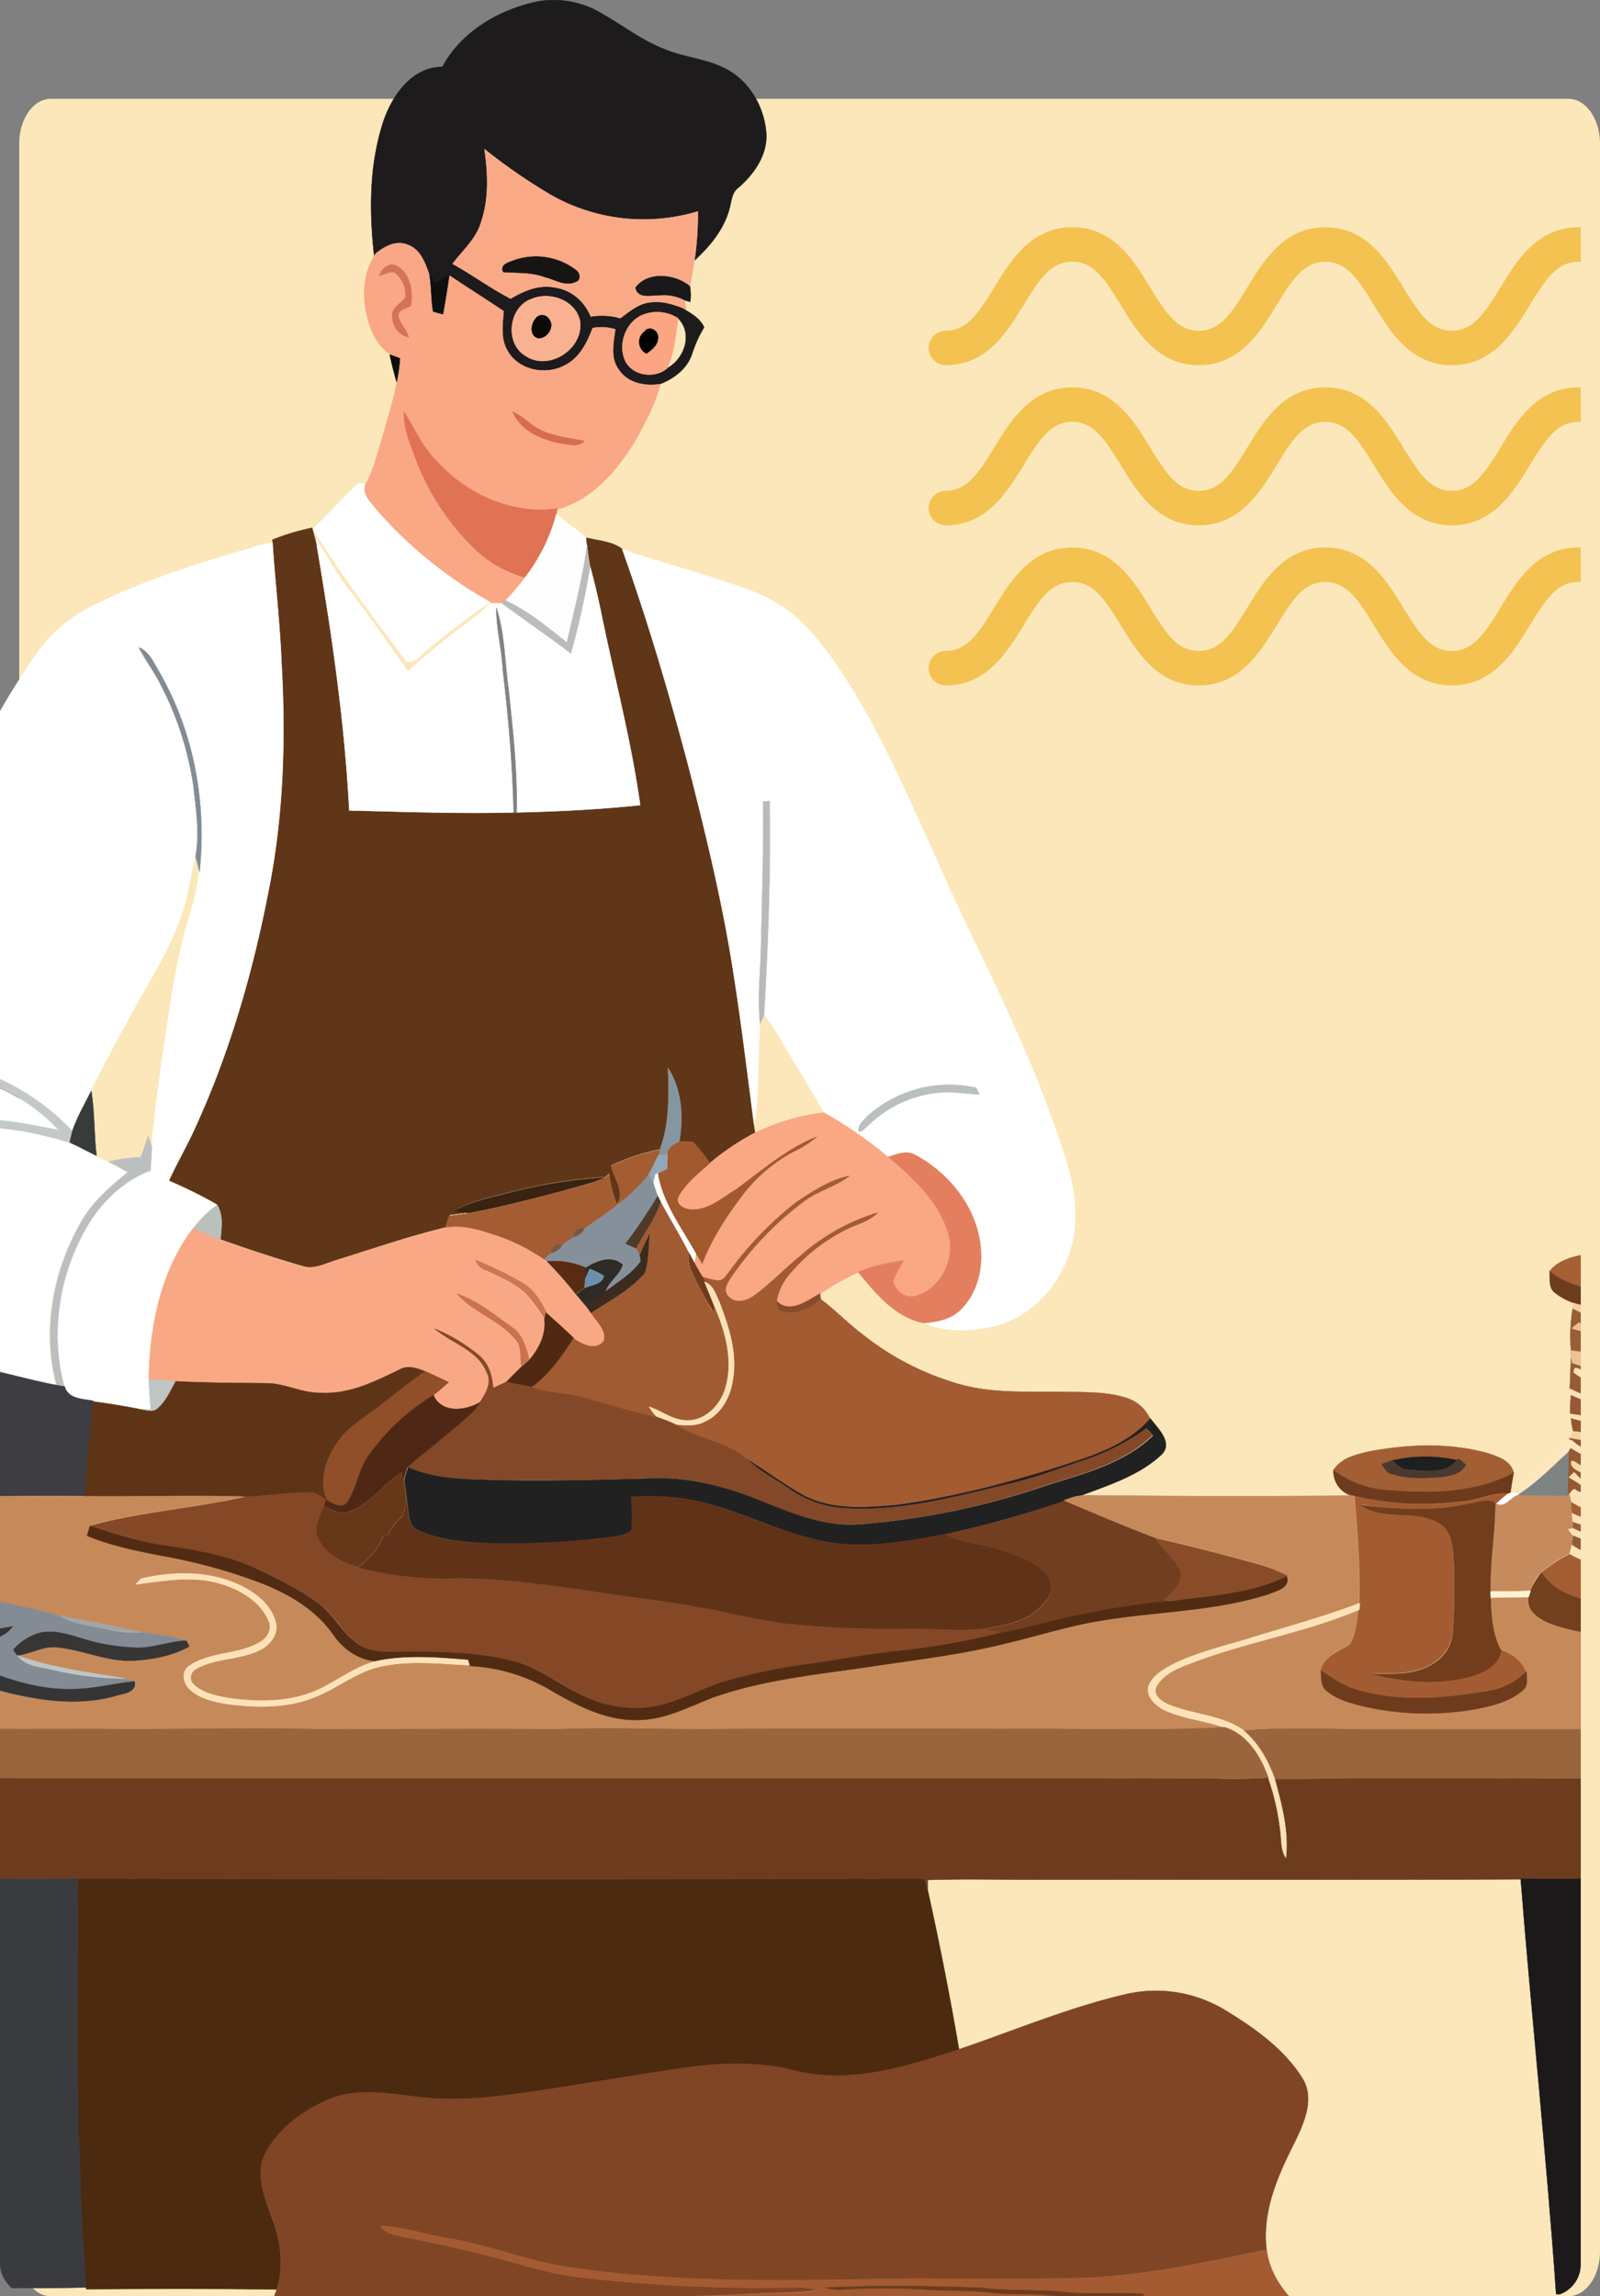 <svg xmlns="http://www.w3.org/2000/svg" xmlns:xlink="http://www.w3.org/1999/xlink" width="404.864" height="580.953" viewBox="0 0 404.864 580.953">
  <rect x="0" y="0" width="404.864" height="580.953" fill="#808080" stroke="none"/>
  <defs>
    <clipPath id="clip-path">
      <rect id="_1749846261544" data-name="1749846261544" width="400" height="580.953" rx="8" transform="translate(-4.864)" fill="#e3b9a9"/>
    </clipPath>
  </defs>
  <g id="Grupo_1178424" data-name="Grupo 1178424" transform="translate(4.864)">
    <g id="Grupo_1178423" data-name="Grupo 1178423">
      <path id="_1749846261544-2" data-name="1749846261544" d="M392,0H8C3.582,0,0,5.055,0,11.29V544.663c0,6.235,3.582,11.29,8,11.29H392c4.418,0,8-5.055,8-11.29V11.29C400,5.055,396.418,0,392,0Z" transform="translate(0 25)" fill="#fbe7b9"/>
      <g id="Enmascarar_grupo_1098827" data-name="Enmascarar grupo 1098827" clip-path="url(#clip-path)">
        <g id="Grupo_1178187" data-name="Grupo 1178187" transform="translate(-114.728 0)">
          <path id="Trazado_1034647" data-name="Trazado 1034647" d="M2032.838,799.249a23.435,23.435,0,0,1,16.179,3.185c5.2,2.934,9.891,6.622,15.424,8.8,4.946,2.18,10.479,2.431,15.34,4.862,6.455,3.1,10.395,10.059,10.73,17.017.083,5.281-3.186,9.891-7.042,13.245-1.677,1.174-1.76,3.353-2.263,5.2-1.341,5.281-4.946,9.64-8.885,13.245a87.392,87.392,0,0,0,.838-12.406,47.356,47.356,0,0,1-37.219-4.191,152.738,152.738,0,0,1-16.765-11.568c.922,6.287,1.174,12.909-1.006,19.028-1.341,3.94-4.61,6.706-7.041,10.059,4.946,2.766,9.556,6.2,14.67,8.8,3.269-2.012,7.125-3.688,11.065-2.85a11.753,11.753,0,0,1,9.22,7.377,17.238,17.238,0,0,1,7.461.419c2.347-1.677,4.611-3.688,7.544-4.024,2.85-.419,5.617.419,8.215,1.425,2.012,1.257,4.443,2.515,5.449,4.862a31.548,31.548,0,0,0-3.018,6.622c-1.174,3.772-4.611,6.371-8.131,7.712-3.856.754-8.3-.168-10.562-3.688-2.263-2.934-1.257-6.79-.838-10.143a11.917,11.917,0,0,0-5.7-.335c-1.341,3.688-3.269,7.46-6.957,9.388-4.778,2.682-11.736,1.425-14.585-3.6-1.845-3.018-1.258-6.706-1.006-10.059-4.527-3.018-9.137-5.952-13.664-8.969-1.174.587-2.347,1.173-3.437,1.844-.587-.671-1.09-1.425-1.593-2.1-1.09-2.85-2.264-6.287-5.365-7.461-2.934-1.257-5.868.335-8.132,2.179l-.5.419c-1.257-11.233-1.257-22.8,2.264-33.7,2.18-6.622,7.209-14,15-14,4.862-9.053,14.5-14.586,24.31-16.6m-1.677,75.276c-5.867,2.012-6.957,11.233-1.592,14.418,5.952,4.024,14.921-1.928,13.747-8.969-1.174-5.114-7.544-7.377-12.155-5.449m23.807,16.011c2.1,3.521,7.461,4.191,10.478,1.509,4.359-2.347,6.539-8.718,2.766-12.574a9.764,9.764,0,0,0-8.718-1.006C2054.885,880.141,2052.705,886.177,2054.968,890.536Z" transform="translate(-1786.725 -798.907)" fill="#1d1b1c" stroke="#1d1b1c" stroke-width="0.094"/>
          <path id="Trazado_1034648" data-name="Trazado 1034648" d="M2109.3,1001.443a141.862,141.862,0,0,0,16.765,11.568,47.4,47.4,0,0,0,37.219,4.191,77.093,77.093,0,0,1-.839,12.406c-.335,2.18-.754,4.359-1.173,6.539-3.688-3.018-10.646-3.856-13.747.335.587,2.934,4.024,1.844,6.119,1.928a11.2,11.2,0,0,1,6.371,1.258c.084.587.251,1.76.335,2.263l-.922-.335c-2.6-1.006-5.448-1.844-8.215-1.425-2.933.252-5.281,2.347-7.544,4.024a16.1,16.1,0,0,0-7.46-.419c-1.593-3.856-5.03-6.957-9.221-7.377-3.94-.754-7.712.922-11.064,2.85-5.03-2.683-9.641-6.036-14.67-8.8,2.431-3.269,5.7-6.036,7.042-10.059,2.179-6.035,1.927-12.658,1.006-18.944m7.879,28c-1.257.5-4.191,1.09-3.1,3.018,3.521.335,7.125.084,10.478,1.257,2.515.671,5.114,2.431,7.712,1.257,1.509-.335,1.257-2.347.167-3.018C2128.076,1028.854,2122.292,1027.6,2117.179,1029.441Z" transform="translate(-1876.85 -963.715)" fill="#faa987" stroke="#faa987" stroke-width="0.094"/>
          <path id="Trazado_1034649" data-name="Trazado 1034649" d="M1984,1131.71c2.263-1.844,5.2-3.437,8.131-2.179,3.186,1.173,4.359,4.527,5.365,7.461.5,3.186.42,6.371,1.09,9.472.838.252,1.676.419,2.515.671.587-3.269,1.09-6.539,1.593-9.808,4.527,3.018,9.137,5.952,13.664,8.969-.252,3.353-.839,7.042,1.006,10.059,2.766,4.946,9.724,6.287,14.586,3.6,3.688-1.844,5.532-5.7,6.958-9.389a11.918,11.918,0,0,1,5.7.335c-.419,3.353-1.341,7.209.838,10.143,2.18,3.437,6.706,4.359,10.562,3.688-1.174,4.778-3.521,9.137-5.868,13.5-4.61,7.88-10.981,15.592-20.118,18.19-11.233,1.593-22.549-3.353-30.094-11.568-3.856-3.6-5.868-8.55-8.718-12.909-.251,4.359,1.76,8.466,3.185,12.49a60.376,60.376,0,0,0,14.754,22.214,28.581,28.581,0,0,0,12.658,7.209,64.46,64.46,0,0,1-4.946,5.784,7.5,7.5,0,0,1-.838.754c-.838-.084-1.677-.084-2.515-.084l-.5-.335a108.5,108.5,0,0,1-28.92-23.471c-1.341-1.844-3.688-3.856-2.682-6.371,1.844-3.269,2.766-6.957,3.856-10.562,1.425-5.029,3.018-10.059,4.107-15.256.419-2.012.587-4.024.839-5.952a7.833,7.833,0,0,1-1.258-.5c-3.185-1.341-5.281-4.443-6.37-7.628-2.179-6.035-2.263-13.161,1.425-18.526m.838,5.616c1.425-.168,3.437-1.844,4.611-.251a7.087,7.087,0,0,1,2.012,5.7c-1.174,1.593-3.856,2.6-3.269,5.03a5.12,5.12,0,0,0,4.191,5.03c-.586-1.844-1.928-3.353-2.6-5.114-.419-1.928,1.928-2.1,3.1-2.85.587-3.6-.084-7.963-3.437-10.059-2.012-1.174-3.856.754-4.611,2.515m33.782,34.453c1.928,4.778,7.293,7.041,12.071,7.963,2.012.168,4.611,1.174,6.12-.587-3.688-.755-7.628-1.09-11.065-2.766C2023.147,1175.216,2021.387,1172.785,2018.62,1171.779Z" transform="translate(-1779.045 -1067.576)" fill="#faa785" stroke="#faa785" stroke-width="0.094"/>
          <path id="Trazado_1034650" data-name="Trazado 1034650" d="M2172.163,1148a16.654,16.654,0,0,1,15.256,2.6c1.089.67,1.341,2.682-.168,3.018-2.6,1.174-5.2-.671-7.712-1.257-3.353-1.257-6.958-1.006-10.478-1.257C2167.972,1149.093,2170.906,1148.506,2172.163,1148Z" transform="translate(-1931.833 -1082.276)" fill="#161514" stroke="#161514" stroke-width="0.094"/>
          <path id="Trazado_1034651" data-name="Trazado 1034651" d="M2001.352,1160.962c.671-1.76,2.6-3.688,4.611-2.431,3.353,2.012,4.024,6.454,3.437,10.059-1.174.754-3.521.922-3.1,2.85.586,1.844,2.012,3.269,2.6,5.113a5.2,5.2,0,0,1-4.191-5.03c-.5-2.431,2.1-3.437,3.269-5.03a6.82,6.82,0,0,0-2.012-5.7C2004.789,1159.118,2002.861,1160.795,2001.352,1160.962Z" transform="translate(-1795.559 -1091.213)" fill="#d47357" stroke="#d47357" stroke-width="0.094"/>
          <path id="Trazado_1034652" data-name="Trazado 1034652" d="M2069.752,1171.543c.5.755,1.089,1.425,1.593,2.1a34.379,34.379,0,0,1,3.437-1.844c-.5,3.269-1.006,6.538-1.593,9.808-.838-.167-1.677-.419-2.514-.67C2070.171,1177.914,2070.254,1174.728,2069.752,1171.543Z" transform="translate(-1851.217 -1102.128)" fill="#0e100f" stroke="#0e100f" stroke-width="0.094"/>
          <path id="Trazado_1034653" data-name="Trazado 1034653" d="M2349.652,1176.854c3.1-4.191,10.059-3.437,13.748-.335a12.366,12.366,0,0,1,.084,3.939l-1.341-.419a11.337,11.337,0,0,0-6.371-1.258C2353.676,1178.7,2350.239,1179.788,2349.652,1176.854Z" transform="translate(-2078.977 -1104.087)" fill="#191919" stroke="#191919" stroke-width="0.094"/>
          <path id="Trazado_1034654" data-name="Trazado 1034654" d="M2186.662,1201.862c4.61-1.928,10.981.335,12.155,5.449,1.174,7.041-7.712,12.993-13.748,8.969-5.365-3.185-4.275-12.406,1.593-14.418m.922,5.03c-1.173,1.341-1.509,4.024.5,4.862,2.347.419,4.61-2.934,2.85-4.862A2,2,0,0,0,2187.584,1206.891Z" transform="translate(-1942.225 -1126.244)" fill="#f8b191" stroke="#f8b191" stroke-width="0.094"/>
          <path id="Trazado_1034655" data-name="Trazado 1034655" d="M2332.665,1235.363c-2.263-4.275-.084-10.394,4.527-12.071a9.765,9.765,0,0,1,8.718,1.006c-.67,4.275-1.006,8.634-2.767,12.574-3.018,2.682-8.466,2.012-10.478-1.509m4.778-7.8a3.232,3.232,0,0,0,.5,5.533c1.341-1.006,3.018-2.18,2.934-4.191C2340.8,1227.4,2338.533,1226.058,2337.443,1227.567Z" transform="translate(-2064.42 -1143.735)" fill="#fca582" stroke="#fca582" stroke-width="0.094"/>
          <path id="Trazado_1034656" data-name="Trazado 1034656" d="M2209.628,1227.859a2,2,0,0,1,3.353,0c1.76,1.928-.5,5.281-2.85,4.862C2208.12,1231.967,2208.455,1229.284,2209.628,1227.859Z" transform="translate(-1964.269 -1147.212)" fill="#0b0a04" stroke="#0b0a04" stroke-width="0.094"/>
          <path id="Trazado_1034657" data-name="Trazado 1034657" d="M2356.131,1245.991c1.09-1.509,3.354-.251,3.354,1.425.084,1.928-1.509,3.185-2.934,4.191A3.27,3.27,0,0,1,2356.131,1245.991Z" transform="translate(-2083.109 -1162.158)" fill="#020000" stroke="#020000" stroke-width="0.094"/>
          <path id="Trazado_1034658" data-name="Trazado 1034658" d="M2015.752,1280.443l1.341.5a7.9,7.9,0,0,1,1.257.5,46.2,46.2,0,0,1-.838,5.952C2016.842,1285.137,2016.255,1282.79,2015.752,1280.443Z" transform="translate(-1807.276 -1190.742)" fill="#0b0f0b" stroke="#0b0f0b" stroke-width="0.094"/>
          <path id="Trazado_1034659" data-name="Trazado 1034659" d="M2035.057,1358.293c2.85,4.359,4.862,9.3,8.718,12.909,7.544,8.131,18.861,13.161,30.094,11.568-.083.335-.168,1.09-.251,1.425a44.2,44.2,0,0,1-7.964,16.011A29.05,29.05,0,0,1,2053,1393a61.79,61.79,0,0,1-14.753-22.214C2036.817,1366.759,2034.889,1362.736,2035.057,1358.293Z" transform="translate(-1822.977 -1254.09)" fill="#e07354" stroke="#e07354" stroke-width="0.094"/>
          <path id="Trazado_1034660" data-name="Trazado 1034660" d="M2182.7,1358.293c2.682,1.006,4.527,3.437,7.125,4.61,3.437,1.676,7.376,2.012,11.065,2.766-1.593,1.76-4.107.754-6.119.587C2189.995,1365.334,2184.713,1363.071,2182.7,1358.293Z" transform="translate(-1943.126 -1254.09)" fill="#d56d4e" stroke="#d56d4e" stroke-width="0.094"/>
          <path id="Trazado_1034661" data-name="Trazado 1034661" d="M1911.352,1466.611c4.023-3.688,7.544-7.88,11.568-11.568.419.084,1.257.168,1.677.251-1.09,2.515,1.341,4.527,2.683,6.371a108.5,108.5,0,0,0,28.92,23.471,178.947,178.947,0,0,0-18.358,14.25c-.838.671-2.347,1.425-3.185.251C1926.525,1488.909,1918.477,1478.1,1911.352,1466.611Z" transform="translate(-1722.324 -1332.818)" fill="#fefffe" stroke="#fefffe" stroke-width="0.094"/>
          <path id="Trazado_1034662" data-name="Trazado 1034662" d="M2185.71,1497.343c2.431,2.179,5.281,3.772,7.628,6.12a12.529,12.529,0,0,1,.167,1.844c-1.173,8.3-3.27,16.43-5.113,24.561-4.946-3.856-9.892-7.964-15.592-10.646a54.644,54.644,0,0,0,4.946-5.784A45.246,45.246,0,0,0,2185.71,1497.343Z" transform="translate(-1935.071 -1367.238)" fill="#fefefe" stroke="#fefefe" stroke-width="0.094"/>
          <path id="Trazado_1034663" data-name="Trazado 1034663" d="M1742.2,1518.811a58.059,58.059,0,0,1,10.059-3.018c.335,1.509.838,3.018,1.173,4.527,3.772,22.13,7.042,44.428,8.215,66.893,13.831.335,27.663.922,41.578.5h.754c10.478-.168,20.873-.754,31.267-1.844-2.263-16.346-6.538-32.273-9.808-48.368-.838-4.024-1.76-8.047-2.85-11.987-.335-1.76-.587-3.521-.755-5.365a12.565,12.565,0,0,1-.168-1.844c3.018.754,6.622.922,9.053,2.85,6.538,18.19,11.987,36.8,16.849,55.493,4.024,15.76,7.879,31.519,10.562,47.613,2.347,14.083,4.024,28.249,5.868,42.416a18.068,18.068,0,0,0,.335,2.1,62.545,62.545,0,0,0-11.484,7.712,36.263,36.263,0,0,0-4.191-5.281,24.788,24.788,0,0,0-3.521-.167c1.174-6.287.671-13.245-2.85-18.693.251,6.958.419,14-2.012,20.621a53.889,53.889,0,0,0-12.406,4.107c.754,3.185,3.688,6.79,1.509,9.808a27.963,27.963,0,0,1-1.928-7.8c-.335.336-.671.587-1.006.922a122.089,122.089,0,0,0-25.148,4.107c-4.443,1.09-8.969,2.1-12.993,4.359,1.174.168,2.347.336,3.6.5-1.593.251-3.269.419-4.862.671-.335,1.006-.671,2.1-1.09,3.1-9.3,2.263-18.274,5.365-27.411,8.215-2.85.838-5.868,2.6-8.886,1.509-6.958-2.012-13.831-4.275-20.621-6.706.251-2.934.838-6.119-.838-8.8a109.244,109.244,0,0,0-12.155-6.036c2.18-4.778,4.862-9.3,6.957-14.082,8.467-18.61,14.167-38.393,18.107-58.427,4.023-19.364,4.61-39.231,3.437-58.846-.419-10.059-1.593-20.034-2.263-30.093Z" transform="translate(-1563.403 -1382.251)" fill="#603618" stroke="#603618" stroke-width="0.094"/>
          <path id="Trazado_1034664" data-name="Trazado 1034664" d="M1343.275,1538.474c3.1-.838,6.036-2.012,9.221-2.431.671,10.059,1.844,20.034,2.263,30.094,1.09,19.7.5,39.482-3.437,58.846-3.94,20.034-9.64,39.817-18.107,58.427-2.1,4.778-4.778,9.3-6.957,14.083,4.107,1.844,8.215,3.772,12.155,6.036a31.639,31.639,0,0,0-6.12,5.951c-8.215,10.9-10.981,24.9-11.149,38.225q.126,3.772.5,7.544c-.671,0-2.1-.084-2.85-.084-3.94-.754-7.879-1.425-11.819-1.928-2.6-.5-6.371-.419-7.209-3.6a53.878,53.878,0,0,1,6.119-41.242c3.6-5.951,8.969-11.149,15.676-13.5.168-2.012.251-4.023.335-6.036,1.09-12.071,2.934-24.142,4.778-36.129a167.181,167.181,0,0,1,3.94-19.28c1.341-4.61,2.85-9.3,3.269-14.083a84.527,84.527,0,0,0-10.143-50.464c-1.425-2.347-2.431-5.2-5.2-6.287,1.677,3.269,3.94,6.119,5.616,9.388a83.306,83.306,0,0,1,8.215,25.231c.67,6.036,1.676,12.155.587,18.191-1.174,4.778-1.76,9.724-3.353,14.418-2.682,8.131-7.293,15.508-11.484,22.969-3.94,7.293-8.047,14.586-11.652,21.962-1.593,3.353-3.52,6.622-4.778,10.143a58.437,58.437,0,0,0-20.454-14.083,15.591,15.591,0,0,0-3.94-.755c1.006,2.179,3.353,2.766,5.365,3.688a45.418,45.418,0,0,1,15.592,10.981c-9.221-1.76-18.777-3.94-28.166-2.012-.084.419-.419,1.341-.5,1.844,10.562-1.927,21.208.336,31.351,3.269,2.347,1.006,4.527,2.264,6.79,3.353,1.006.5,2.012.922,3.018,1.425,1.677.838,3.353,1.76,4.946,2.682-4.359,3.6-8.8,7.377-11.652,12.323-7.209,12.322-10.143,27.663-6.371,41.578-.419-.084-1.257-.168-1.676-.252-5.281-1.09-10.479-2.514-15.759-3.688-9.64-2.515-19.28-5.114-28.333-9.221a26.884,26.884,0,0,1-12.071-10.562c-2.766-4.778-2.766-10.479-2.683-15.843,1.006-16.43,5.868-32.357,10.9-48.033,7.545-22.968,17.6-45.015,27.579-67.061a176.354,176.354,0,0,1,17.268-30.513,37.346,37.346,0,0,1,11.819-10.813C1317.121,1546.6,1330.2,1542.414,1343.275,1538.474Z" transform="translate(-1173.695 -1398.729)" fill="#fff" stroke="#fff" stroke-width="0.094"/>
          <path id="Trazado_1034665" data-name="Trazado 1034665" d="M1916.386,1532.77l-.084-1.677c2.515,4.107,4.778,8.467,7.8,12.239,5.281,6.958,10.31,14.083,15.34,21.208a208.84,208.84,0,0,1,17.1-13.831,23.312,23.312,0,0,0,3.6-3.437h.588c.838,0,1.676.084,2.514.084,5.784,4.275,11.652,8.3,17.436,12.658a218.476,218.476,0,0,0,4.862-21.963c1.089,3.94,2.011,7.963,2.85,11.987,3.27,16.094,7.544,32.021,9.808,48.367-10.394,1.09-20.872,1.593-31.267,1.844.252-10.395-.922-20.7-2.012-31.016-1.006-6.874-.922-14.083-3.1-20.789-.084,5.2,1.341,10.227,1.593,15.424,1.425,12.071,2.515,24.142,2.766,36.381-13.831.335-27.662-.167-41.578-.5C1923.427,1577.2,1920.158,1554.9,1916.386,1532.77Z" transform="translate(-1726.352 -1394.701)" fill="#fff" stroke="#fff" stroke-width="0.094"/>
          <path id="Trazado_1034666" data-name="Trazado 1034666" d="M2189.845,1539.643c.167,1.76.419,3.521.754,5.365a218.467,218.467,0,0,1-4.862,21.962c-5.7-4.359-11.652-8.382-17.436-12.658a7.565,7.565,0,0,1,.838-.754c5.784,2.682,10.646,6.79,15.592,10.646C2186.576,1556.073,2188.672,1547.942,2189.845,1539.643Z" transform="translate(-1931.409 -1401.658)" fill="#babcb9" stroke="#babcb9" stroke-width="0.094"/>
          <path id="Trazado_1034667" data-name="Trazado 1034667" d="M2331.652,1545.043c8.97,3.1,18.19,5.449,27.16,8.55,6.455,2.1,13.077,4.694,17.939,9.64,7.209,7.125,12.406,15.759,17.352,24.561,9.64,17.771,17.1,36.548,25.819,54.739,8.97,18.442,17.687,37.051,23.89,56.667,2.431,7.879,3.688,16.513.755,24.393-2.934,8.55-9.975,15.843-18.945,18.023-5.784,1.341-12.072,1.509-17.6-.838,3.269-.167,6.79-.838,9.221-3.269,4.359-4.191,5.868-10.646,5.114-16.514-1.173-9.724-7.964-18.106-16.43-22.717-2.18-1.257-4.694-.168-6.874.5a115.764,115.764,0,0,0-16.346-11.316c-2.012-3.6-4.191-7.125-6.37-10.73-2.935-4.61-5.365-9.556-8.718-13.915,1.089-18.023,1.76-36.045,1.425-54.068-.419,0-1.258.084-1.677.084.167,11.987-.252,23.974-.587,35.961-.083,6.79-1.006,13.58-.251,20.37-.671,8.467-.084,17.017-1.509,25.4-1.844-14.167-3.521-28.333-5.868-42.416-2.682-16.011-6.538-31.854-10.562-47.614-4.946-18.609-10.395-37.219-16.933-55.493m62.283,143.175c-1.006,1.174-2.766,2.431-2.347,4.191,1.006-.084,1.593-1.006,2.347-1.593a29.193,29.193,0,0,1,18.609-8.383c3.186-.335,6.371.419,9.641.5-.252-.419-.671-1.257-.922-1.676A31.054,31.054,0,0,0,2393.935,1688.218Z" transform="translate(-2064.331 -1406.052)" fill="#fff" stroke="#fff" stroke-width="0.094"/>
          <path id="Trazado_1034668" data-name="Trazado 1034668" d="M2160.636,1624.243c2.18,6.706,2.1,13.831,3.1,20.789,1.09,10.311,2.263,20.621,2.012,31.016H2165c-.251-12.155-1.341-24.31-2.767-36.381C2161.978,1634.469,2160.552,1629.44,2160.636,1624.243Z" transform="translate(-1925.169 -1470.499)" fill="#7d8483" stroke="#7d8483" stroke-width="0.094"/>
          <path id="Trazado_1034669" data-name="Trazado 1034669" d="M1675.1,1678.243c2.683,1.09,3.772,3.94,5.2,6.287,8.718,15.173,11.987,33.111,10.143,50.463-.335-1.341-.67-2.6-1.006-3.856,1.09-6.036.084-12.155-.587-18.19a81.045,81.045,0,0,0-8.215-25.232C1679.042,1684.446,1676.778,1681.512,1675.1,1678.243Z" transform="translate(-1530.083 -1514.44)" fill="#838c95" stroke="#838c95" stroke-width="0.094"/>
          <path id="Trazado_1034670" data-name="Trazado 1034670" d="M2518.319,1887.127c.419,0,1.257-.084,1.677-.084.251,18.022-.419,36.129-1.426,54.068l-1.005,2.263c-.755-6.79.167-13.58.251-20.37C2518.067,1911.185,2518.486,1899.2,2518.319,1887.127Z" transform="translate(-2215.371 -1684.345)" fill="#b7bbb9" stroke="#b7bbb9" stroke-width="0.094"/>
          <path id="Trazado_1034671" data-name="Trazado 1034671" d="M2382.767,2249.743c3.521,5.532,3.94,12.406,2.85,18.693-1.257.754-2.934,1.509-2.934,3.185a23.72,23.72,0,0,1-2.431.168,15.884,15.884,0,0,1,.5-1.509C2383.186,2263.742,2383.018,2256.616,2382.767,2249.743Z" transform="translate(-2103.877 -1979.48)" fill="#8696a0" stroke="#8696a0" stroke-width="0.094"/>
          <path id="Trazado_1034672" data-name="Trazado 1034672" d="M1420.38,2255.593a20.478,20.478,0,0,1,3.94.754,58.443,58.443,0,0,1,20.454,14.083c-.251.922-.419,1.844-.67,2.85-10.143-2.934-20.789-5.2-31.351-3.269.084-.5.419-1.341.5-1.844,9.388-2.011,18.945.251,28.166,2.012a46.221,46.221,0,0,0-15.592-10.981C1423.733,2258.275,1421.386,2257.688,1420.38,2255.593Z" transform="translate(-1316.603 -1984.241)" fill="#c3c9c8" stroke="#c3c9c8" stroke-width="0.094"/>
          <path id="Trazado_1034673" data-name="Trazado 1034673" d="M2655.106,2279.948a31.015,31.015,0,0,1,27.244-6.958c.251.42.671,1.257.922,1.677-3.185-.083-6.455-.754-9.64-.5a29.582,29.582,0,0,0-18.609,8.383c-.754.586-1.341,1.509-2.347,1.593C2652.256,2282.379,2654.016,2281.122,2655.106,2279.948Z" transform="translate(-2325.501 -1997.783)" fill="#babfbf" stroke="#babfbf" stroke-width="0.094"/>
          <path id="Trazado_1034674" data-name="Trazado 1034674" d="M1586.5,2280.793c.922,5.449.671,10.9,1.341,16.346-2.263-1.09-4.526-2.348-6.79-3.353.251-1.006.419-1.928.67-2.85C1582.9,2287.415,1584.824,2284.146,1586.5,2280.793Z" transform="translate(-1453.552 -2004.747)" fill="#373b3c" stroke="#373b3c" stroke-width="0.094"/>
          <path id="Trazado_1034675" data-name="Trazado 1034675" d="M2426.324,2315.156a54.538,54.538,0,0,1,17.352-5.113,103.427,103.427,0,0,1,16.346,11.317c6.2,5.2,12.574,11.065,15.088,19.028,2.012,6.119-1.341,13.58-7.46,15.927a4.68,4.68,0,0,1-6.371-3.688,31.915,31.915,0,0,1,2.682-5.03,39.673,39.673,0,0,0-11.568,2.851,67.9,67.9,0,0,0-9.639,5.448c-3.27,1.76-7.629,5.281-10.982,1.928a14.7,14.7,0,0,1,2.431-5.784,41.739,41.739,0,0,1,14.669-12.071c2.766-1.509,6.2-2.012,8.467-4.527a52.21,52.21,0,0,0-19.616,10.981c-4.023,3.186-7.544,7.042-11.735,10.059-1.844,1.425-4.694,2.1-6.454.084-1.509-1.594-.084-3.521.838-4.946a80.6,80.6,0,0,1,18.525-19.2c3.521-2.6,7.88-3.6,11.317-6.288-4.862.922-9.053,3.772-13.077,6.371a84.673,84.673,0,0,0-17.184,17.855c-.838.838-1.425,2.263-2.766,2.263a19.5,19.5,0,0,1-4.359-1.09c-.587-1.173-1.258-2.263-1.928-3.353.084-.587.336-1.76.419-2.347.5.922,1.006,1.76,1.593,2.683,2.43-6.371,6.286-12.071,10.31-17.52a39.632,39.632,0,0,1,13.831-11.4,27.433,27.433,0,0,0,4.862-3.269c-7.628,3.018-13.831,8.382-20.285,13.244-3.437,2.012-6.79,5.03-10.982,5.2-1.844.083-5.029-1.174-3.6-3.521,1.928-3.269,5.03-5.7,7.8-8.215A59.442,59.442,0,0,1,2426.324,2315.156Z" transform="translate(-2125.388 -2028.548)" fill="#faa784" stroke="#faa784" stroke-width="0.094"/>
          <path id="Trazado_1034676" data-name="Trazado 1034676" d="M1577.47,2347.357c.587-1.76,1.257-3.6,1.844-5.365.252.67.671,2.011.922,2.682-.084,2.012-.251,4.023-.335,6.036-6.622,2.43-11.987,7.544-15.676,13.5-7.376,12.238-9.891,27.411-6.119,41.242-1.173-.251-2.347-.5-3.6-.67.419.083,1.257.168,1.677.251-3.772-13.916-.838-29.255,6.371-41.578,2.85-4.946,7.209-8.8,11.652-12.323-1.677-.922-3.269-1.844-4.945-2.682A38.722,38.722,0,0,1,1577.47,2347.357Z" transform="translate(-1431.948 -2054.546)" fill="#bcbfc0" stroke="#bcbfc0" stroke-width="0.094"/>
          <path id="Trazado_1034677" data-name="Trazado 1034677" d="M2399.753,2356.137c6.454-4.777,12.741-10.226,20.285-13.244a23.511,23.511,0,0,1-4.862,3.269,39.642,39.642,0,0,0-13.831,11.4c-4.107,5.448-7.88,11.149-10.311,17.52a28.43,28.43,0,0,0-1.593-2.683c-3.6-6.538-8.467-12.825-9.64-20.369.587-.252,1.76-.838,2.347-1.174,0-1.174.084-2.347.168-3.521,0-1.76,1.677-2.431,2.934-3.185a24.713,24.713,0,0,1,3.521.168,36.2,36.2,0,0,1,4.192,5.281c-2.767,2.514-5.868,4.861-7.8,8.214-1.341,2.347,1.76,3.6,3.6,3.521C2392.963,2361.25,2396.316,2358.233,2399.753,2356.137Z" transform="translate(-2103.511 -2055.279)" fill="#a1592d" stroke="#a1592d" stroke-width="0.094"/>
          <path id="Trazado_1034678" data-name="Trazado 1034678" d="M2132.9,2364.551a53.89,53.89,0,0,1,12.406-4.108c-.167.335-.335,1.09-.5,1.51-.754,1.592-1.509,3.185-2.347,4.778-4.359,5.7-10.479,9.64-16.263,13.663a2.094,2.094,0,0,0-2.682,2.1c-1.006.755-2.1,1.425-3.1,2.18a2.1,2.1,0,0,0-2.767,2.012c-.587.5-1.174,1.09-1.76,1.593a48.868,48.868,0,0,0-13.664-6.539c-3.6-1.173-7.544-2.179-11.317-1.425.335-1.006.671-2.1,1.09-3.1,1.592-.251,3.186-.419,4.862-.67,7.8-1.425,15.508-3.437,23.219-5.449,3.772-1.174,7.712-1.844,11.4-3.521.335-.335.671-.587,1.006-.922a27.258,27.258,0,0,0,1.928,7.8C2136.587,2371.34,2133.653,2367.736,2132.9,2364.551Z" transform="translate(-1868.427 -2069.559)" fill="#a45c32" stroke="#a45c32" stroke-width="0.094"/>
          <path id="Trazado_1034679" data-name="Trazado 1034679" d="M2659.68,2365.54c2.179-.754,4.694-1.76,6.874-.5,8.466,4.61,15.256,12.993,16.429,22.717.755,5.868-.754,12.322-5.113,16.514-2.431,2.347-5.952,3.018-9.221,3.269-7.208-1.425-12.154-7.46-16.6-12.909a42.507,42.507,0,0,1,11.568-2.851,32.36,32.36,0,0,0-2.682,5.029,4.68,4.68,0,0,0,6.371,3.689c6.119-2.264,9.472-9.724,7.46-15.927C2672.254,2376.6,2665.883,2370.737,2659.68,2365.54Z" transform="translate(-2325.046 -2072.813)" fill="#e37f5f" stroke="#e37f5f" stroke-width="0.094"/>
          <path id="Trazado_1034680" data-name="Trazado 1034680" d="M2367.652,2372.588c.838-1.593,1.592-3.185,2.347-4.778a23.643,23.643,0,0,1,2.431-.168c-.083,1.174-.083,2.347-.167,3.521-.586.251-1.76.838-2.347,1.174-.167.083-.419.251-.586.335-.084.5-.335,1.593-.5,2.179A14.33,14.33,0,0,0,2367.652,2372.588Z" transform="translate(-2093.624 -2075.418)" fill="#92a8b8" stroke="#92a8b8" stroke-width="0.094"/>
          <path id="Trazado_1034681" data-name="Trazado 1034681" d="M2374.455,2392.728c.167-.084.419-.252.587-.335,1.174,7.544,6.035,13.831,9.64,20.37a22.977,22.977,0,0,1-.419,2.346c-.335-.67-1.006-1.927-1.341-2.514-2.18-4.443-4.778-8.634-7.125-12.909-.168-.419-.587-1.089-.754-1.509-.419-1.09-.755-2.179-1.09-3.27C2374.12,2394.321,2374.371,2393.23,2374.455,2392.728Z" transform="translate(-2098.75 -2095.557)" fill="#fefffe" stroke="#fefffe" stroke-width="0.094"/>
          <path id="Trazado_1034682" data-name="Trazado 1034682" d="M2116.128,2402.35a122.084,122.084,0,0,1,25.148-4.107c-3.6,1.593-7.544,2.347-11.4,3.521-7.712,2.012-15.424,4.024-23.22,5.449-1.173-.168-2.431-.335-3.6-.5C2107.159,2404.446,2111.686,2403.44,2116.128,2402.35Z" transform="translate(-1878.314 -2100.318)" fill="#3a2311" stroke="#3a2311" stroke-width="0.094"/>
          <path id="Trazado_1034683" data-name="Trazado 1034683" d="M2235.678,2407.857c5.784-4.024,11.9-8.047,16.262-13.664.252.5.838,1.593,1.174,2.18.335,1.09.67,2.18,1.089,3.269a132.045,132.045,0,0,1-8.131,12.071c.922.42,1.844.755,2.767,1.174a15.546,15.546,0,0,0,.838,1.676c.084.42.251,1.174.335,1.593-2.431,3.353-5.952,5.365-9.137,7.8.754-2.766,3.6-4.275,4.442-7.042-2.85-2.682-6.538-1.006-9.388.838a17.744,17.744,0,0,0-9.724-1.592,3.93,3.93,0,0,0-.754-.5c.587-.5,1.174-1.09,1.76-1.593a4,4,0,0,0,2.767-2.012c1.005-.67,2.1-1.425,3.1-2.179A3.945,3.945,0,0,0,2235.678,2407.857Z" transform="translate(-1977.913 -2097.022)" fill="#86909b" stroke="#86909b" stroke-width="0.094"/>
          <path id="Trazado_1034684" data-name="Trazado 1034684" d="M2434.3,2402.364c4.024-2.6,8.3-5.449,13.077-6.371-3.437,2.683-7.8,3.688-11.317,6.287a80.64,80.64,0,0,0-18.525,19.2c-.922,1.425-2.347,3.353-.837,4.946,1.676,2.012,4.61,1.258,6.454-.083,4.191-3.018,7.712-6.79,11.735-10.06A52.208,52.208,0,0,1,2454.5,2405.3c-2.263,2.431-5.616,2.934-8.466,4.526a43.637,43.637,0,0,0-14.669,12.071,14.7,14.7,0,0,0-2.432,5.784c.168,1.006.168,2.431,1.509,2.6,3.521.838,7.041-.922,9.64-3.1,3.688,2.766,6.873,6.119,10.562,8.885a69.188,69.188,0,0,0,22.465,11.987c9.221,3.186,19.029,2.431,28.669,2.6,5.029.084,10.227-.084,15.088,1.341a10,10,0,0,1,6.539,5.365c-4.275,5.114-10.562,8.047-16.765,10.143-15.508,5.281-31.435,9.64-47.781,11.652-7.711.67-15.927,1.341-23.052-2.18-4.946-2.682-9.557-6.119-14.334-9.137-5.2-4.779-12.658-5.03-18.274-8.969,2.431.252,5.114.419,7.377-.67,4.107-1.76,6.455-6.036,7.125-10.227,1.342-6.874-.922-13.748-3.353-20.118-.838-1.844-1.508-4.359-3.772-5.03-.251-.5-.5-.922-.754-1.425a19.537,19.537,0,0,0,4.359,1.089c1.341,0,2.012-1.341,2.767-2.264A87.589,87.589,0,0,1,2434.3,2402.364Z" transform="translate(-2122.551 -2098.487)" fill="#a35b31" stroke="#a35b31" stroke-width="0.094"/>
          <path id="Trazado_1034685" data-name="Trazado 1034685" d="M2344.283,2423.442c.167.335.586,1.09.754,1.509-1.258,4.275-4.191,7.8-6.12,11.736-.922-.419-1.844-.838-2.766-1.173A138.4,138.4,0,0,0,2344.283,2423.442Z" transform="translate(-2067.991 -2120.823)" fill="#4f3a29" stroke="#4f3a29" stroke-width="0.094"/>
          <path id="Trazado_1034686" data-name="Trazado 1034686" d="M2241.044,2431.542c2.347,4.359,4.946,8.551,7.125,12.91a8.524,8.524,0,0,0,.587,4.359,105.049,105.049,0,0,0,5.449,10.562c.084-.5.168-1.425.251-1.928,2.934,6.455,5.03,13.915,3.018,20.957-1.174,4.359-5.113,8.55-9.891,8.383-3.52,0-6.287-2.431-9.472-3.437a15.34,15.34,0,0,0,2.011,2.6c-6.539-1.257-12.825-3.436-19.28-5.113-4.108-1.09-8.467-.922-12.49-2.515,4.526-3.186,7.712-7.88,10.729-12.49,2.012,1.509,5.617,3.269,7.544.754.754-2.766-2.012-4.862-3.269-7.041,4.694-3.017,9.891-5.7,13.58-9.975,1.006-3.185.838-6.622,1.257-9.891-.839,1.76-1.76,3.437-2.431,5.281a15.6,15.6,0,0,0-.838-1.676C2236.853,2439.255,2239.787,2435.818,2241.044,2431.542Z" transform="translate(-1963.999 -2127.415)" fill="#a15b32" stroke="#a15b32" stroke-width="0.094"/>
          <path id="Trazado_1034687" data-name="Trazado 1034687" d="M1754.938,2435.593c1.677,2.683,1.09,5.868.838,8.8-2.347-.922-4.611-1.928-6.874-2.85A29.037,29.037,0,0,1,1754.938,2435.593Z" transform="translate(-1590.136 -2130.71)" fill="#bac0bc" stroke="#bac0bc" stroke-width="0.094"/>
          <path id="Trazado_1034688" data-name="Trazado 1034688" d="M1699.751,2465.67c2.263.922,4.61,1.928,6.874,2.85,6.79,2.431,13.664,4.694,20.621,6.706,3.018,1.006,6.035-.67,8.885-1.509,9.137-2.85,18.106-5.952,27.411-8.215,3.856-.755,7.712.251,11.316,1.425a48.862,48.862,0,0,1,13.664,6.539,3.976,3.976,0,0,0,.754.5,87.02,87.02,0,0,1,7.293,8.383c.671.754,1.257,1.509,1.928,2.263s1.174,1.592,1.844,2.431c1.257,2.179,4.024,4.275,3.269,7.041-1.928,2.515-5.533.755-7.544-.755-2.263-2.179-4.694-4.191-6.958-6.37-1.509-3.018-3.353-6.036-6.455-7.712a90.17,90.17,0,0,0-11.484-5.533,4.658,4.658,0,0,0,2.6,2.6c3.521,1.677,7.209,3.185,10.059,5.868a44.261,44.261,0,0,1,4.778,6.455c.419,3.856-1.341,7.377-3.856,10.227-.754-3.1-1.677-6.371-4.443-8.215-4.359-3.1-8.634-6.706-13.831-8.383,4.359,5.113,11.736,6.874,15.508,12.657.838,1.76.5,3.856.754,5.784-1.341,1.258-2.515,2.6-3.856,3.856-1.09.587-2.263,1.09-3.353,1.593-.167-3.185-1.257-6.538-3.856-8.55a44.259,44.259,0,0,0-10.981-6.539c4.359,3.772,11.065,5.281,13.412,11.065,1.341,2.683-.335,5.365-1.76,7.628-3.772,2.1-9.724,2.85-11.82-1.76,1.341-1.09,2.6-2.179,3.94-3.353-2.012-.922-3.94-1.928-5.952-2.766-2.011-.754-4.359-1.677-6.371-.5-6.2,2.934-12.657,6.287-19.783,5.952-4.946.251-9.389-2.515-14.251-2.431-7.628,0-15.256-.084-22.8-.5-2.263-.168-4.527-.335-6.706-.419C1688.769,2490.566,1691.536,2476.567,1699.751,2465.67Z" transform="translate(-1541.068 -2154.836)" fill="#f9a886" stroke="#f9a886" stroke-width="0.094"/>
          <path id="Trazado_1034689" data-name="Trazado 1034689" d="M2265.951,2469.337a2.094,2.094,0,0,1,2.682-2.1A4.277,4.277,0,0,1,2265.951,2469.337Z" transform="translate(-2010.868 -2156.408)" fill="#77553e" stroke="#77553e" stroke-width="0.094"/>
          <path id="Trazado_1034690" data-name="Trazado 1034690" d="M2293.252,2480.474c.754-1.76,1.593-3.521,2.431-5.281-.335,3.269-.168,6.706-1.258,9.891-3.772,4.275-8.885,6.958-13.58,9.975a26.463,26.463,0,0,0-1.844-2.431,28.514,28.514,0,0,0,5.029-2.6l.335-.167c3.186-2.431,6.79-4.527,9.137-7.8A12.471,12.471,0,0,0,2293.252,2480.474Z" transform="translate(-2021.488 -2162.934)" fill="#3c2b1f" stroke="#3c2b1f" stroke-width="0.094"/>
          <path id="Trazado_1034691" data-name="Trazado 1034691" d="M2234.9,2491.612a2.1,2.1,0,0,1,2.766-2.012A4.187,4.187,0,0,1,2234.9,2491.612Z" transform="translate(-1985.603 -2174.574)" fill="#7a563f" stroke="#7a563f" stroke-width="0.094"/>
          <path id="Trazado_1034692" data-name="Trazado 1034692" d="M3601.428,2497.859a69.45,69.45,0,0,1,25.651.922,8.158,8.158,0,0,1,6.036,4.359c-6.287,4.024-14,4.863-21.375,4.695-7.125-.335-14.753-.838-20.538-5.449,2.431-3.1,6.539-3.856,10.227-4.526m4.778,3.437a1.27,1.27,0,0,0-.922,1.76c3.521,1.844,7.712,1.593,11.484.838,1.174-.084,2.683-.838,1.76-2.264A22.794,22.794,0,0,0,3606.206,2501.3Z" transform="translate(-3089.25 -2180.738)" fill="#a56134" stroke="#a56134" stroke-width="0.094"/>
          <path id="Trazado_1034693" data-name="Trazado 1034693" d="M2422.972,2505.2a8.52,8.52,0,0,1-.587-4.359c.335.67,1.006,1.928,1.341,2.514.587,1.09,1.258,2.264,1.928,3.354.251.419.5.922.754,1.425.838,1.844,1.592,3.772,2.347,5.616-.084.5-.168,1.425-.251,1.928A83.338,83.338,0,0,1,2422.972,2505.2Z" transform="translate(-2138.131 -2183.806)" fill="#6e3c1c" stroke="#6e3c1c" stroke-width="0.094"/>
          <path id="Trazado_1034694" data-name="Trazado 1034694" d="M2271.449,2511.573c2.767-1.76,6.539-3.437,9.389-.838-.838,2.766-3.688,4.275-4.443,7.042l-.335.168a31.906,31.906,0,0,1-5.03,2.6c-.671-.755-1.258-1.509-1.928-2.264.754-.586,1.425-1.09,2.179-1.676,1.677-.754,4.359-.839,4.862-3.018a14.367,14.367,0,0,0-3.6-1.76,24.153,24.153,0,0,0-1.09,2.6A16.285,16.285,0,0,1,2271.449,2511.573Z" transform="translate(-2013.432 -2190.764)" fill="#2e2b26" stroke="#2e2b26" stroke-width="0.094"/>
          <path id="Trazado_1034695" data-name="Trazado 1034695" d="M2132.3,2510.292a90.59,90.59,0,0,1,11.484,5.533c3.1,1.592,4.945,4.694,6.455,7.711-.084.419-.335,1.257-.419,1.676a41.566,41.566,0,0,0-4.778-6.455c-2.85-2.682-6.539-4.191-10.06-5.868A3.971,3.971,0,0,1,2132.3,2510.292Z" transform="translate(-1902.115 -2191.495)" fill="#cc7654" stroke="#cc7654" stroke-width="0.094"/>
          <path id="Trazado_1034696" data-name="Trazado 1034696" d="M2229.5,2511.584a19.413,19.413,0,0,1,9.724,1.592c0,.755,0,2.18-.084,2.85a20.728,20.728,0,0,1-.167,2.179c-.754.587-1.509,1.09-2.18,1.677A97.3,97.3,0,0,0,2229.5,2511.584Z" transform="translate(-1981.208 -2192.451)" fill="#592b12" stroke="#592b12" stroke-width="0.094"/>
          <path id="Trazado_1034697" data-name="Trazado 1034697" d="M3667.323,2516.9a23.633,23.633,0,0,1,12.322.335c.922,1.425-.587,2.1-1.76,2.263-3.772.755-7.963,1.006-11.484-.838C3666.149,2517.654,3666.4,2517.151,3667.323,2516.9Z" transform="translate(-3150.367 -2196.342)" fill="#2d241c" stroke="#2d241c" stroke-width="0.094"/>
          <path id="Trazado_1034698" data-name="Trazado 1034698" d="M2280.52,2525.041c.335-.838.754-1.76,1.09-2.6a15.913,15.913,0,0,1,3.6,1.76c-.419,2.179-3.1,2.263-4.862,3.018A20.6,20.6,0,0,0,2280.52,2525.041Z" transform="translate(-2022.587 -2201.382)" fill="#6d8fac" stroke="#6d8fac" stroke-width="0.094"/>
          <path id="Trazado_1034699" data-name="Trazado 1034699" d="M3591.2,2525.593c5.784,4.611,13.412,5.113,20.538,5.449,7.376.168,15-.671,21.375-4.694-.251,1.341-.168,2.766-.838,4.023a21.032,21.032,0,0,1-5.113,3.437c-4.611,1.928-9.724,1.677-14.586,1.844a49.057,49.057,0,0,1-15.591-2.179,16.253,16.253,0,0,1-4.694-2.683C3590.95,2529.449,3591.37,2527.353,3591.2,2525.593Z" transform="translate(-3089.25 -2203.946)" fill="#6c3c1e" stroke="#6c3c1e" stroke-width="0.094"/>
          <path id="Trazado_1034700" data-name="Trazado 1034700" d="M2382.1,2539.993c2.179.67,2.849,3.1,3.772,5.03,2.431,6.37,4.695,13.244,3.353,20.118-.67,4.191-3.017,8.467-7.125,10.227-2.263,1.174-4.946.922-7.377.67a31.132,31.132,0,0,0-4.611-1.844,15.345,15.345,0,0,1-2.011-2.6c3.185,1.006,6.036,3.436,9.472,3.436,4.778.168,8.718-3.939,9.892-8.383,2.011-7.041-.168-14.5-3.018-20.956C2383.693,2543.764,2382.939,2541.921,2382.1,2539.993Z" transform="translate(-2093.99 -2215.662)" fill="#fde2b9" stroke="#fde2b9" stroke-width="0.094"/>
          <path id="Trazado_1034701" data-name="Trazado 1034701" d="M2107.1,2556.193c5.2,1.676,9.389,5.281,13.832,8.383,2.85,1.844,3.688,5.2,4.442,8.215l-2.011,1.76c-.252-1.928,0-4.023-.754-5.784C2118.838,2563.067,2111.461,2561.306,2107.1,2556.193Z" transform="translate(-1881.609 -2228.845)" fill="#cb714c" stroke="#cb714c" stroke-width="0.094"/>
          <path id="Trazado_1034702" data-name="Trazado 1034702" d="M2541.352,2557.67c3.437,3.353,7.8-.168,10.981-1.928l.167,1.425c-2.6,2.263-6.2,3.94-9.639,3.1C2541.52,2560.1,2541.52,2558.676,2541.352,2557.67Z" transform="translate(-2234.967 -2228.479)" fill="#864c2b" stroke="#864c2b" stroke-width="0.094"/>
          <path id="Trazado_1034703" data-name="Trazado 1034703" d="M3622.335,2569.852a8.654,8.654,0,0,0-.083-1.509,49.059,49.059,0,0,0,15.591,2.179c4.862-.168,9.976.084,14.586-1.844-.167,1.006-.251,2.012-.419,3.018a59.621,59.621,0,0,1-21.124,0,49.681,49.681,0,0,0,21.041,1.844c-.084.419-.251,1.257-.335,1.677A50.655,50.655,0,0,1,3622.335,2569.852Z" transform="translate(-3114.516 -2238.732)" fill="#f6cfa0" stroke="#f6cfa0" stroke-width="0.094"/>
          <path id="Trazado_1034704" data-name="Trazado 1034704" d="M3620.125,2576.443a49.38,49.38,0,0,0,29.339,5.365c.335,1.844.168,3.772.335,5.616-7.209,2.85-15.089,2.514-22.634,1.928,7.126-.335,14.251-.754,21.125-3.018,1.843-.083,1.676-2.012.837-3.018-9.137.419-18.777.336-27.411-3.185-.587.419-1.09.922-1.677,1.425,2.6.671,5.113,1.509,7.712,2.1,6.2,1.425,12.574,1.258,18.861,1.677-8.8,1.844-17.939,3.185-26.908,1.844A41.726,41.726,0,0,1,3620.125,2576.443Z" transform="translate(-3112.306 -2245.323)" fill="#9a5e37" stroke="#9a5e37" stroke-width="0.094"/>
          <path id="Trazado_1034705" data-name="Trazado 1034705" d="M2183.425,2583.52c.084-.419.335-1.258.419-1.677,2.347,2.1,4.694,4.191,6.957,6.371-3.018,4.61-6.119,9.221-10.729,12.49-2.1-.419-4.275-.839-6.371-1.258,1.257-1.257,2.515-2.6,3.855-3.855l2.012-1.761C2182.084,2590.9,2183.844,2587.375,2183.425,2583.52Z" transform="translate(-1935.802 -2249.717)" fill="#502912" stroke="#502912" stroke-width="0.094"/>
          <path id="Trazado_1034706" data-name="Trazado 1034706" d="M3668.6,2586.343a59.641,59.641,0,0,0,21.125,0,14.269,14.269,0,0,1-.083,1.844A49.791,49.791,0,0,1,3668.6,2586.343Z" transform="translate(-3152.232 -2253.379)" fill="#945c33" stroke="#945c33" stroke-width="0.094"/>
          <path id="Trazado_1034707" data-name="Trazado 1034707" d="M3619.971,2596.768c.5-.5,1.09-.922,1.677-1.425,8.634,3.521,18.274,3.6,27.411,3.186.838,1.006,1.006,2.933-.838,3.017-6.79,2.263-14,2.767-21.124,3.018,7.544.67,15.424.922,22.633-1.928l-.168,1.76c-7.209,2.682-15,2.431-22.465,1.76a61.98,61.98,0,0,0,22.549,1.928,24.353,24.353,0,0,1-2.348,1.76c-9.388,1.174-18.693-1.425-27.495-4.359,0-.336-.167-1.006-.167-1.258,0-.419-.084-1.341-.084-1.844,8.97,1.341,18.106-.083,26.909-1.844-6.288-.419-12.658-.251-18.861-1.676C3625.085,2598.277,3622.57,2597.522,3619.971,2596.768Z" transform="translate(-3112.32 -2260.703)" fill="#ecc193" stroke="#ecc193" stroke-width="0.094"/>
          <path id="Trazado_1034708" data-name="Trazado 1034708" d="M2046.474,2603.443a42.8,42.8,0,0,1,10.981,6.538c2.682,2.012,3.688,5.365,3.856,8.551,1.09-.587,2.263-1.09,3.353-1.593,2.1.419,4.275.838,6.371,1.257,4.023,1.593,8.382,1.425,12.49,2.515,6.454,1.676,12.741,3.856,19.28,5.113a44.062,44.062,0,0,1,4.611,1.844c5.616,3.94,13.077,4.191,18.274,8.97,3.1,2.85,6.79,4.862,10.227,7.125a27.389,27.389,0,0,0,14.5,4.946c13.915.838,27.579-2.934,40.991-6.12,7.042-1.593,13.832-4.275,20.621-6.538a58.617,58.617,0,0,0,14.335-7.544c.586.67,1.174,1.257,1.76,1.928-7.377,7.126-17.6,9.64-27.076,12.658a186.161,186.161,0,0,1-47.278,9.808c-9.3.754-18.022-3.186-26.489-6.539-8.047-3.269-16.765-5.365-25.483-5.113-13.664.335-27.327.839-41.075.419-7.125-.251-14.5-.251-21.124-3.186,5.449-4.61,11.149-8.969,16.43-13.831a14.269,14.269,0,0,0,1.928-2.515c1.425-2.263,3.185-4.946,1.76-7.628C2057.456,2608.808,2050.833,2607.215,2046.474,2603.443Z" transform="translate(-1826.682 -2267.293)" fill="#834827" stroke="#834827" stroke-width="0.094"/>
          <path id="Trazado_1034709" data-name="Trazado 1034709" d="M3618.986,2643.493c0,.335.168.922.168,1.258,8.8,3.018,18.106,5.532,27.5,4.359a15.561,15.561,0,0,0,2.347-1.76,62,62,0,0,1-22.549-1.928c7.544.67,15.256.922,22.465-1.76a33.654,33.654,0,0,1-.251,8.718,51.619,51.619,0,0,1-8.047.335c-6.2-1.089-12.49-2.347-17.938-5.616-.922-.419-1.761-1.257-2.85-1.089-.084.251-.168.67-.251.922,6.2,4.946,14.25,6.2,21.878,7.461a46.416,46.416,0,0,1-7.544.922,38.656,38.656,0,0,1-15.256-4.108C3618.819,2648.69,3618.819,2646.091,3618.986,2643.493Z" transform="translate(-3111.586 -2299.883)" fill="#975c35" stroke="#975c35" stroke-width="0.094"/>
          <path id="Trazado_1034710" data-name="Trazado 1034710" d="M1680.372,2656.35c2.1-1.174,4.359-.251,6.371.5-3.94,2.767-7.628,5.784-11.484,8.718-3.772,2.934-8.047,5.365-10.814,9.389-2.934,4.275-4.694,9.892-2.347,14.837l-.587-.419c-1.257-.922-2.6-2.1-4.275-1.844-5.449.084-10.813.838-16.178,1.09-13.58-.419-27.16.083-40.656-.084.755-8.047,1.173-16.095,2.263-24.058,3.94.5,7.88,1.173,11.819,1.928,1.509.083,3.185,1.006,4.443-.168,2.18-1.76,3.269-4.443,4.61-6.874,7.628.419,15.256.419,22.8.5,4.862-.083,9.3,2.6,14.25,2.431C1667.714,2662.637,1674.169,2659.368,1680.372,2656.35Z" transform="translate(-1469.298 -2309.889)" fill="#5e3417" stroke="#5e3417" stroke-width="0.094"/>
          <path id="Trazado_1034711" data-name="Trazado 1034711" d="M3624.3,2657.347c1.09-.168,1.845.67,2.85,1.089,5.449,3.27,11.736,4.527,17.939,5.616,2.514.335,5.029.5,7.46.839a19.789,19.789,0,0,1-6.623.922c-7.544-1.258-15.675-2.6-21.878-7.461A8.608,8.608,0,0,1,3624.3,2657.347Z" transform="translate(-3115.982 -2311.138)" fill="#fde2b9" stroke="#fde2b9" stroke-width="0.094"/>
          <path id="Trazado_1034712" data-name="Trazado 1034712" d="M1459.552,2657.443a16.549,16.549,0,0,0,2.012.251c5.281,1.174,10.478,2.6,15.759,3.689,1.174.251,2.347.418,3.6.67.922,3.185,4.61,3.1,7.209,3.6-1.006,7.964-1.509,16.095-2.263,24.058-8.634-.084-17.268,0-25.9,0C1459.8,2679.07,1459.636,2668.257,1459.552,2657.443Z" transform="translate(-1354.685 -2311.235)" fill="#3d3d42" stroke="#3d3d42" stroke-width="0.094"/>
          <path id="Trazado_1034713" data-name="Trazado 1034713" d="M1951.572,2661.493c2.012.838,4.023,1.844,5.952,2.767-1.258,1.09-2.6,2.263-3.94,3.353a54.3,54.3,0,0,0-16.6,15.508c-2.431,3.521-2.85,7.964-5.2,11.484-1.089,1.844-3.437.671-4.862-.167-2.347-4.862-.5-10.562,2.347-14.837,2.683-4.023,7.042-6.455,10.813-9.389C1943.944,2667.277,1947.716,2664.259,1951.572,2661.493Z" transform="translate(-1734.127 -2314.53)" fill="#904e29" stroke="#904e29" stroke-width="0.094"/>
          <path id="Trazado_1034714" data-name="Trazado 1034714" d="M1678.349,2672.743c2.263.084,4.527.251,6.706.419-1.342,2.348-2.431,5.03-4.611,6.874-1.258,1.09-3.018.251-4.443.168.671,0,2.1.083,2.85.083Q1678.474,2676.515,1678.349,2672.743Z" transform="translate(-1530.815 -2323.684)" fill="#bfc5c5" stroke="#bfc5c5" stroke-width="0.094"/>
          <path id="Trazado_1034715" data-name="Trazado 1034715" d="M3619.552,2685.343a38.633,38.633,0,0,0,15.257,4.107c1.844.252,3.688.838,5.616,1.258a40.581,40.581,0,0,1-20.621-3.689A6.246,6.246,0,0,1,3619.552,2685.343Z" transform="translate(-3112.319 -2333.937)" fill="#fde2b9" stroke="#fde2b9" stroke-width="0.094"/>
          <path id="Trazado_1034716" data-name="Trazado 1034716" d="M1937.351,2709.4a55.336,55.336,0,0,1,16.6-15.508c2.1,4.694,8.131,3.94,11.82,1.76a14.3,14.3,0,0,1-1.928,2.515c-5.281,4.862-10.981,9.221-16.43,13.831a23.208,23.208,0,0,0-1.006,3.437,17.687,17.687,0,0,1-.5-2.012c-4.862,2.933-8.047,8.3-13.664,9.975-2.18.754-4.191-.67-6.035-1.509a11.709,11.709,0,0,1,.5-1.593l.587.419c1.425.755,3.772,2.012,4.862.168C1934.5,2717.364,1934.919,2712.921,1937.351,2709.4Z" transform="translate(-1734.408 -2340.894)" fill="#4f2815" stroke="#4f2815" stroke-width="0.094"/>
          <path id="Trazado_1034717" data-name="Trazado 1034717" d="M3707.258,2691.529a51.741,51.741,0,0,0,8.047-.335c.083,1.006.167,2.095.335,3.1-.922-.084-1.76-.084-2.683-.084-2.347-.168-4.526.671-6.79,1.09-1.844-.419-3.688-.922-5.616-1.258a38.669,38.669,0,0,0,7.544-.922,17.625,17.625,0,0,0,6.622-.922C3712.287,2692.031,3709.772,2691.863,3707.258,2691.529Z" transform="translate(-3178.231 -2338.697)" fill="#d9b085" stroke="#d9b085" stroke-width="0.094"/>
          <path id="Trazado_1034718" data-name="Trazado 1034718" d="M3619.353,2693.893a40.584,40.584,0,0,0,20.622,3.688c2.263-.418,4.443-1.257,6.79-1.089-4.527,1.509-9.221,2.934-14,3.185-4.61.419-9.221-.419-13.664-1.09A44.086,44.086,0,0,1,3619.353,2693.893Z" transform="translate(-3111.953 -2340.894)" fill="#975835" stroke="#975835" stroke-width="0.094"/>
          <path id="Trazado_1034719" data-name="Trazado 1034719" d="M3645.947,2707.843c.922,0,1.761,0,2.683.084l-1.006,1.425c-9.389,2.515-19.448,4.778-29.087,1.76l-.335-1.173c4.526.671,9.137,1.509,13.663,1.089C3636.81,2710.777,3641.42,2709.351,3645.947,2707.843Z" transform="translate(-3111.22 -2352.245)" fill="#fde2b9" stroke="#fde2b9" stroke-width="0.094"/>
          <path id="Trazado_1034720" data-name="Trazado 1034720" d="M3620.451,2716.6c9.556,3.018,19.615.754,29.088-1.76l1.174-.252c-.084,1.594-.168,3.185-.335,4.778-4.108,1.426-8.3,3.018-12.742,2.935-.838-.252-1.593-.419-2.431-.587a50.058,50.058,0,0,0,15.173-4.359l-1.509-1.258c-4.359,2.18-9.3,2.85-14,4.023-4.61,1.09-9.3.252-13.831-.167A16.629,16.629,0,0,1,3620.451,2716.6Z" transform="translate(-3113.052 -2357.738)" fill="#95562e" stroke="#95562e" stroke-width="0.094"/>
          <path id="Trazado_1034721" data-name="Trazado 1034721" d="M2207.563,2735.536c6.2-2.179,12.407-5.029,16.766-10.143,1.844,2.516,5.951,6.2,2.766,9.221-5.868,5.449-13.832,7.8-21.208,10.646-1.09.336-2.1.671-3.185,1.006a284.131,284.131,0,0,1-30.01,8.382c-8.634,1.593-17.436,3.27-26.237,2.515-13.748-1.174-25.735-9.137-39.315-11.317a60.85,60.85,0,0,0-14.083-.587,69.954,69.954,0,0,1,.084,8.383c-1.174,1.174-2.934,1.341-4.443,1.676a217.193,217.193,0,0,1-28.584,1.761c-7.042-.251-14.418-.419-20.957-3.353-3.018-1.257-2.347-5.114-2.934-7.712-.167-1.593-.419-3.269-.67-4.778a16.214,16.214,0,0,1,1.006-3.437c6.623,2.934,14,2.934,21.124,3.185,13.664.419,27.328-.083,41.075-.418,8.718-.252,17.436,1.928,25.483,5.113,8.466,3.353,17.184,7.293,26.489,6.539a189.842,189.842,0,0,0,47.278-9.808c9.472-3.017,19.7-5.532,27.076-12.657-.587-.671-1.174-1.258-1.761-1.928a58.631,58.631,0,0,1-14.334,7.544c-6.874,2.263-13.58,4.945-20.621,6.538-13.412,3.186-27.076,6.958-40.991,6.12a27.381,27.381,0,0,1-14.5-4.946c-3.437-2.347-7.209-4.274-10.227-7.125,4.778,3.018,9.388,6.454,14.334,9.137,7.125,3.521,15.34,2.85,23.052,2.18C2176.044,2745.176,2191.971,2740.817,2207.563,2735.536Z" transform="translate(-1823.388 -2366.526)" fill="#212121" stroke="#212121" stroke-width="0.094"/>
          <path id="Trazado_1034722" data-name="Trazado 1034722" d="M3632.588,2726.267c4.694-1.174,9.64-1.844,14-4.024l1.509,1.257a50.758,50.758,0,0,1-15.173,4.359c-1.425.251-2.85.587-4.191.922a33.43,33.43,0,0,0,7.544,2.012,61.354,61.354,0,0,0,11.736.419c-.084.419-.168,1.257-.251,1.677-6.874,0-14-.084-20.538-2.515a41.571,41.571,0,0,0-9.472-2.515,11.652,11.652,0,0,0,.922-1.76C3623.284,2726.518,3627.978,2727.44,3632.588,2726.267Z" transform="translate(-3110.855 -2363.963)" fill="#f4d4a3" stroke="#f4d4a3" stroke-width="0.094"/>
          <path id="Trazado_1034723" data-name="Trazado 1034723" d="M3712.251,2743.177c4.443.083,8.634-1.509,12.742-2.934-.084.587-.167,1.257-.251,1.844-2.851.838-5.7,1.509-8.55,2.179C3714.85,2743.931,3713.509,2743.512,3712.251,2743.177Z" transform="translate(-3187.751 -2378.61)" fill="#fde2b9" stroke="#fde2b9" stroke-width="0.094"/>
          <path id="Trazado_1034724" data-name="Trazado 1034724" d="M3617.752,2752.393a36.74,36.74,0,0,1,9.472,2.515c6.539,2.431,13.664,2.431,20.537,2.514h.671c-.419.839-.587,2.1-1.761,2.18-5.03,1.425-10.143.419-15.089-.671-4.778-1.174-9.64-2.682-13.412-6.035Z" transform="translate(-3110.855 -2388.497)" fill="#97582e" stroke="#97582e" stroke-width="0.094"/>
          <path id="Trazado_1034725" data-name="Trazado 1034725" d="M3676.7,2753.315c1.426-.335,2.767-.67,4.192-.922.754.167,1.592.419,2.431.586,1.341.335,2.6.754,3.94,1.09-1.006.335-2.012.755-3.019,1.174A29.4,29.4,0,0,1,3676.7,2753.315Z" transform="translate(-3158.823 -2388.497)" fill="#c99663" stroke="#c99663" stroke-width="0.094"/>
          <path id="Trazado_1034726" data-name="Trazado 1034726" d="M3720.585,2752.323a80.005,80.005,0,0,0,8.55-2.179l.252,3.772a54.838,54.838,0,0,1-11.735-.419A30.448,30.448,0,0,1,3720.585,2752.323Z" transform="translate(-3192.145 -2386.666)" fill="#915935" stroke="#915935" stroke-width="0.094"/>
          <path id="Trazado_1034727" data-name="Trazado 1034727" d="M3544.852,2767.971a193.34,193.34,0,0,0,14.167-13.328c3.772,3.353,8.634,4.861,13.412,6.035,4.945,1.09,10.143,2.1,15.088.671,1.425-.335,1.928.251,1.425,1.844-2.1.5-4.275,1.341-6.371.838-8.048-1.928-16.6-2.6-23.64-7.209-.083.167-.335.586-.5.838-4.107,3.689-7.88,7.712-12.49,10.646Z" transform="translate(-3051.535 -2390.328)" fill="#fee7c0" stroke="#fee7c0" stroke-width="0.094"/>
          <path id="Trazado_1034728" data-name="Trazado 1034728" d="M3306.772,2763.8c9.724-1.844,19.867-2.263,29.507.251,2.85.922,6.286,1.844,7.125,5.114-9.892,5.448-21.627,5.281-32.525,4.359a24.674,24.674,0,0,1-13.077-5.03c1.928-3.1,5.7-3.94,8.97-4.694m5.868,2.263c-.838.336-1.76.587-2.6.922.671,1.006,1.342,2.264,2.683,2.515a33.946,33.946,0,0,0,11.652.838c2.6-.335,5.7-.587,7.042-3.185a16.951,16.951,0,0,1-1.928-1.509l-.419.335A37.471,37.471,0,0,0,3312.64,2766.062Z" transform="translate(-2850.506 -2396.55)" fill="#a25f34" stroke="#a25f34" stroke-width="0.094"/>
          <path id="Trazado_1034729" data-name="Trazado 1034729" d="M3614.74,2766.731c.083-.168.334-.587.5-.838,7.042,4.611,15.591,5.281,23.639,7.209,2.179.5,4.359-.335,6.37-.839a10.318,10.318,0,0,0-.167,1.593,35.983,35.983,0,0,1-8.382,2.011c1.006-.754,2.012-1.509,2.934-2.263-8.047,2.18-16.765.084-23.555-4.443a1.854,1.854,0,0,1-.671-.083c-.419,1.174.587,1.928,1.425,2.431a35.2,35.2,0,0,0,11.149,4.191c-.922.587-1.928,1.174-2.85,1.76q9.807-.629,19.615-.755c.084.419.251,1.174.335,1.593-.167.419-.419,1.174-.587,1.593-1.173.084-2.431.167-3.6.167-5.532-.335-11.4-.335-16.6-2.766-3.018-1.258-6.2-2.683-8.382-5.281l-1.258,1.257a33.627,33.627,0,0,1,5.616,3.94c-1.508-.168-3.269.251-4.443-1.006-.419.5-.754.922-1.173,1.425l-.5.419C3614.655,2774.276,3614.572,2770.5,3614.74,2766.731Z" transform="translate(-3107.926 -2399.482)" fill="#945a33" stroke="#945a33" stroke-width="0.094"/>
          <path id="Trazado_1034730" data-name="Trazado 1034730" d="M3547.322,2781.489c4.61-2.934,8.466-7.042,12.49-10.646-.167,3.772-.167,7.544-.335,11.233-4.275,0-8.551-.084-12.826-.084Z" transform="translate(-3052.999 -2403.51)" fill="#7d8483" stroke="#7d8483" stroke-width="0.094"/>
          <path id="Trazado_1034731" data-name="Trazado 1034731" d="M3377.452,2778.367a37.466,37.466,0,0,1,16.429-.083c-3.017,3.688-8.131,2.682-12.238,2.431C3379.8,2780.714,3378.625,2779.457,3377.452,2778.367Z" transform="translate(-2915.318 -2408.854)" fill="#1d1f20" stroke="#1d1f20" stroke-width="0.094"/>
          <path id="Trazado_1034732" data-name="Trazado 1034732" d="M3363.5,2781.634c.838-.335,1.677-.587,2.6-.922,1.173,1.09,2.431,2.347,4.107,2.347,4.191.252,9.3,1.258,12.239-2.431l.419-.335a16.933,16.933,0,0,1,1.928,1.509c-1.341,2.6-4.443,2.85-7.042,3.185-3.856.252-7.88.335-11.652-.838C3364.759,2783.9,3364.173,2782.724,3363.5,2781.634Z" transform="translate(-2903.967 -2411.199)" fill="#49392f" stroke="#49392f" stroke-width="0.094"/>
          <path id="Trazado_1034733" data-name="Trazado 1034733" d="M3620.926,2783.443a1.852,1.852,0,0,1,.67.083c6.79,4.611,15.508,6.707,23.556,4.443-1.006.754-2.012,1.509-2.934,2.263a32.18,32.18,0,0,0,8.382-2.012c-.083.922-.167,1.844-.167,2.85-6.539.084-13.077.419-19.616.754.922-.586,1.844-1.173,2.851-1.76a35.917,35.917,0,0,1-11.149-4.191C3621.512,2785.371,3620.506,2784.533,3620.926,2783.443Z" transform="translate(-3113.358 -2413.763)" fill="#f9daaa" stroke="#f9daaa" stroke-width="0.094"/>
          <path id="Trazado_1034734" data-name="Trazado 1034734" d="M3297.715,2795.593a24.675,24.675,0,0,0,13.077,5.03c10.9.922,22.633,1.006,32.525-4.359-.335,1.677-.587,3.353-.838,5.029-.168.084-.5.167-.67.252-4.276-.336-8.215,2.011-12.407,2.011a74.177,74.177,0,0,1-26.154-1.341l-.67-.084A6.4,6.4,0,0,1,3297.715,2795.593Z" transform="translate(-2850.419 -2423.649)" fill="#6d3b1c" stroke="#6d3b1c" stroke-width="0.094"/>
          <path id="Trazado_1034735" data-name="Trazado 1034735" d="M1923.575,2809.168c5.617-1.676,8.8-7.042,13.664-9.975a17.488,17.488,0,0,1,.5,2.012,46.571,46.571,0,0,1,.67,4.778,15.021,15.021,0,0,1-.922,3.94c-1.257,1.509-2.934,2.767-3.521,4.778-.419.084-.922.251-1.341.335a18.427,18.427,0,0,1-6.454,8.047c-4.107-1.173-8.467-3.437-10.227-7.543-1.173-2.767.587-5.449,1.509-7.964C1919.384,2808.5,1921.4,2809.923,1923.575,2809.168Z" transform="translate(-1725.745 -2426.579)" fill="#673719" stroke="#673719" stroke-width="0.094"/>
          <path id="Trazado_1034736" data-name="Trazado 1034736" d="M3618.2,2800l1.257-1.257c2.18,2.6,5.281,4.024,8.383,5.281,5.114,2.431,10.981,2.431,16.6,2.767a41.56,41.56,0,0,1-9.137.671c-4.527-.083-8.8-2.85-13.328-1.509a88.558,88.558,0,0,0,10.143,4.107c3.018,1.174,6.036-.838,9.053-1.257a71.029,71.029,0,0,0,7.209-2.1c.083.671.083,1.341.167,2.011a105.365,105.365,0,0,1-12.322,2.179c3.688,1.174,7.544.67,11.4.5a9.342,9.342,0,0,1,1.592.167c-.587.336-1.173.754-1.76,1.09-6.539,1.677-13.161-.168-19.7-.084,6.539,3.018,13.915,2.179,20.873,1.676a6,6,0,0,1-.083,1.174c-5.952,1.173-12.323,1.509-18.023-.587-3.772-1.341-7.628-2.263-11.4-3.521-.084-.838-.084-1.592-.168-2.347,3.521,1.51,7.377,3.1,11.233,1.928a34.715,34.715,0,0,1-11.4-4.61c-.084-.5-.336-1.509-.42-1.928.42-.5.755-.922,1.174-1.425,1.174,1.257,2.934.838,4.443,1.006A44.015,44.015,0,0,0,3618.2,2800Z" transform="translate(-3111.22 -2426.212)" fill="#fde1b9" stroke="#fde1b9" stroke-width="0.094"/>
          <path id="Trazado_1034737" data-name="Trazado 1034737" d="M3315.208,2829.861c4.275,0,8.216-2.347,12.407-2.012-1.006.754-1.928,1.593-2.85,2.431l-.419-.168c-2.1-1.173-4.611.084-6.79.252-8.886,2.1-18.107,1.341-27.16.167,5.952,4.023,13.747.838,19.783,4.527,3.018,1.677,3.437,5.533,3.689,8.634a148.721,148.721,0,0,1-.168,18.358,10.338,10.338,0,0,1-5.113,8.635c-4.61,2.934-10.228,2.515-15.425,2.515,7.712,2.011,16.012,2.766,23.891.922,3.6-.922,8.047-2.6,8.8-6.79a9.318,9.318,0,0,1,6.371,5.365,18.463,18.463,0,0,1-9.724,5.03c-10.814,1.844-22.214,2.85-32.944-.251-3.437-1.006-6.371-3.018-9.305-4.946.839-3.772,4.695-4.695,7.461-6.707,1.592-2.6,1.592-5.784,2.179-8.718a10.253,10.253,0,0,0,.168-1.593c.335-9.053-.5-18.107-1.173-27.076A73.307,73.307,0,0,0,3315.208,2829.861Z" transform="translate(-2836.225 -2449.871)" fill="#a35c32" stroke="#a35c32" stroke-width="0.094"/>
          <path id="Trazado_1034738" data-name="Trazado 1034738" d="M3521.686,2826.529c.168-.084.5-.168.671-.252.335,0,.922-.083,1.173-.083l1.006.335-.67.5c-1.593.754-3.269,3.269-5.114,2.012C3519.757,2828.121,3520.68,2827.283,3521.686,2826.529Z" transform="translate(-3030.296 -2448.549)" fill="#fefffe" stroke="#fefffe" stroke-width="0.094"/>
          <path id="Trazado_1034739" data-name="Trazado 1034739" d="M1648.465,2827.207c5.449-.252,10.814-1.089,16.178-1.089,1.677-.168,3.018.921,4.275,1.844a11.659,11.659,0,0,1-.5,1.593c-.922,2.515-2.683,5.2-1.509,7.964,1.76,4.108,6.119,6.371,10.227,7.544a90.163,90.163,0,0,0,22.717,2.766c11.82-.167,23.555,1.426,35.291,3.018,9.472,1.593,19.028,2.6,28.417,4.274,7.544,1.258,15,3.186,22.633,4.192,9.724,1.005,19.531,1.089,29.339,1.173,6.706-.083,13.412.755,20.034,0,1.593.252,3.185.671,4.778,1.006a187.7,187.7,0,0,1-25.567,4.61c-7.8.838-15.508,2.264-23.22,3.353a149.777,149.777,0,0,0-20.957,4.275c-6.119,1.76-11.652,5.281-17.939,6.454a29.389,29.389,0,0,1-16.094-1.677c-6.874-2.515-12.49-7.712-19.615-9.639-8.047-2.1-16.346-2.431-24.561-2.515-4.527-.167-9.388.755-13.664-1.09-5.03-2.347-7.125-7.963-11.484-11.148-4.611-3.437-9.892-5.952-15.089-8.467-7.712-3.6-16.262-4.862-24.561-6.287-6.2-.922-12.155-3.1-18.19-4.863C1622.059,2830.979,1635.472,2830.142,1648.465,2827.207Z" transform="translate(-1476.621 -2448.474)" fill="#844827" stroke="#844827" stroke-width="0.094"/>
          <path id="Trazado_1034740" data-name="Trazado 1034740" d="M953.857,2835.647c9.137-4.107,19.867-.838,27.746,4.443,6.2,4.443,12.993,9.305,21.124,8.8,4.108.419,7.628-3.018,11.652-1.76-4.275,1.928-6.958,5.952-8.718,10.143-1.341,3.521-1.593,7.293-2.263,10.981-2.347-.754-1.844-3.521-1.844-5.449.084-4.862,3.018-8.8,5.113-12.909-4.024,2.682-5.113,7.711-6.538,11.987-4.107-1.089-8.215-2.6-12.49-2.6-5.2-.083-10.059,2.012-15.172,2.264a30.5,30.5,0,0,1-19.7-5.785,4.575,4.575,0,0,1-1.76-3.856c.084-4.442,1.593-9.136,5.2-11.987,3.1-2.6,7.293-3.269,11.149-4.107-.168-.335-.587-1.006-.754-1.258-5.03,1.174-10.478,2.682-13.58,7.125-3.018,3.772-3.521,8.8-3.6,13.412-1.677-.419-3.353-.838-5.03-1.342C943.714,2846.544,947.067,2838.748,953.857,2835.647Z" transform="translate(-935.415 -2454.733)" fill="#874a27" stroke="#874a27" stroke-width="0.094"/>
          <path id="Trazado_1034741" data-name="Trazado 1034741" d="M942.79,2836.834c2.6-2.431,4.443-7.041,8.55-6.79,16.849.167,33.7,0,50.464,0,8.634,0,17.268-.084,25.9,0,13.58.167,27.16-.335,40.656.084-12.993,2.934-26.322,3.772-39.231,7.293l-.755,2.514c5.952,2.515,12.406,3.772,18.777,4.862a136.805,136.805,0,0,1,25.651,7.042c6.958,2.766,13.748,6.706,18.023,12.993,2.6,3.772,6.706,6.623,11.4,6.706-5.365,1.258-9.724,4.61-14.586,7.042-7.125,3.52-15.424,3.52-23.052,2.514-3.185-.586-6.706-1.173-9.221-3.52a2.383,2.383,0,0,1,.671-3.94c5.113-3.018,11.568-2.179,16.765-5.113,2.263-1.258,4.107-3.94,3.353-6.622-1.09-4.527-5.03-7.545-8.969-9.389-7.8-3.772-16.849-3.6-25.148-1.677-.335.419-1.006,1.174-1.341,1.509,7.377-.922,15-2.431,22.3.084,4.61,1.509,9.3,4.359,11.317,8.969,1.089,2.012-.084,4.275-1.844,5.365-5.533,3.52-12.742,2.431-18.19,6.2-2.012,1.342-1.593,4.359,0,5.784,2.263,2.264,5.533,3.1,8.55,3.689,7.88,1.174,16.263,1.342,23.639-1.76,5.449-2.179,10.059-6.12,15.843-7.46,7.544-1.76,15.256-.754,22.884-.419a44.607,44.607,0,0,1,19.867,5.7c7.041,4.107,14.753,8.3,23.22,7.963,6.622-.168,12.574-3.437,18.609-5.7,13.58-4.777,28-6.035,42.164-8.131,10.813-1.593,21.627-2.934,32.273-5.616,8.131-1.927,16.094-4.527,24.393-5.784,13.915-2.347,28.333-2.263,41.829-6.622,2.012-.755,5.616-1.592,4.443-4.61a42.5,42.5,0,0,0-7.88-3.018c-8.383-2.347-16.849-4.527-25.316-6.455-7.8-2.85-15.508-6.119-23.136-9.472,1.089-.335,2.1-.754,3.185-1.006a21.718,21.718,0,0,1,3.353-.251q33.2.377,66.307.083l.671.084c.587,9.053,1.509,18.023,1.174,27.076-9.137,3.521-18.693,6.035-28.082,8.969-6.538,2.011-13.245,3.52-19.364,6.622-2.263,1.258-4.778,2.683-5.868,5.281-.839,2.85,1.76,5.2,4.107,6.287,4.694,2.1,9.975,2.6,14.837,4.275-18.777,1.006-37.554.251-56.331.419-22.969-.083-45.853-.083-68.821,0-14.586.168-29.088-.5-43.673.084-20.118-.167-40.236,0-60.355,0-18.693-.419-37.47.168-56.163-.084-44.68.084-89.359-.083-134.038,0,7.125-8.382,14.669-16.346,22.13-24.561a43.17,43.17,0,0,0,14.251,1.677c5.365,1.006,10.9.335,16.262,1.257,5.533.671,10.562,3.521,16.179,4.108l.67.084c4.946,1.006,9.891,0,14.837.167,6.874,2.264,13.412,6.036,20.873,6.287,10.646,3.269,22.046,5.616,33.111,2.766,2.1-.754,6.036-.754,5.2-3.939-.754-.251-1.425-.419-2.1-.587-9.221-1.508-18.526-2.682-27.327-5.784l-.168-.167c3.521-.335,6.622-2.515,10.227-2.012,6.455.671,12.574,3.772,19.2,3.353,4.862-.335,9.808-1.174,14.083-3.6l-.754-1.426c-3.6-1.257-7.46-1.592-11.317-2.1-6.874-1.593-13.831-2.934-20.789-4.191-6.2-1.844-12.49-2.933-18.777-4.275-3.94-.838-7.964,0-11.987-.418-2.012-.168-3.353-1.76-4.778-3.1a14.746,14.746,0,0,0-5.533-2.347,11.375,11.375,0,0,0-4.862-6.287c-4.024-1.258-7.628,2.263-11.652,1.76C955.867,2846.138,949.077,2841.277,942.79,2836.834Z" transform="translate(-896.602 -2451.478)" fill="#c68a5a" stroke="#c68a5a" stroke-width="0.094"/>
          <path id="Trazado_1034742" data-name="Trazado 1034742" d="M2042.075,2831.323a61.02,61.02,0,0,1,14.083.587c13.58,2.18,25.567,10.143,39.314,11.316,8.8.755,17.6-.922,26.238-2.515,3.6,2.263,8.048,2.263,12.071,3.437,4.443,1.341,9.053,2.766,12.658,5.952a5.32,5.32,0,0,1,.084,7.963c-3.6,4.611-9.64,5.7-15.089,6.539-6.622.754-13.329-.083-20.035,0a264,264,0,0,1-29.339-1.174c-7.628-.921-15.088-2.934-22.633-4.191-9.388-1.76-19.029-2.682-28.417-4.274-11.652-1.593-23.471-3.27-35.291-3.018a90.191,90.191,0,0,1-22.717-2.766,18.432,18.432,0,0,0,6.455-8.048,7.939,7.939,0,0,1,1.341-.335c.587-2.011,2.264-3.269,3.521-4.777a16.772,16.772,0,0,0,.922-3.94c.5,2.6-.083,6.455,2.934,7.712,6.538,3.018,13.916,3.1,20.957,3.354a217.2,217.2,0,0,0,28.585-1.76c1.509-.252,3.269-.419,4.443-1.676A69.961,69.961,0,0,0,2042.075,2831.323Z" transform="translate(-1772.49 -2452.59)" fill="#603218" stroke="#603218" stroke-width="0.094"/>
          <path id="Trazado_1034743" data-name="Trazado 1034743" d="M3511.748,2830.79c1.845,1.258,3.438-1.257,5.114-2.011,4.275,0,8.55.083,12.825.083l.5-.419c.084.5.335,1.425.419,1.928.084.671.168,2.012.168,2.682a22.187,22.187,0,0,0,.167,2.347c0,.5.083,1.006.083,1.593l-1.173.251c.251.419.922,1.173,1.173,1.592q-.125,1.132-.25,2.263c-.168.587-.419,1.76-.587,2.348a35.683,35.683,0,0,0-7.125,4.61,14.121,14.121,0,0,0-2.85,4.694c-3.354.168-6.706.168-10.143.168-.251-7.544,1.173-14.921,1.173-22.466Z" transform="translate(-3023.209 -2450.38)" fill="#c58b5d" stroke="#c58b5d" stroke-width="0.094"/>
          <path id="Trazado_1034744" data-name="Trazado 1034744" d="M3190.215,2831.257c3.689-.251,7.461-.335,11.149-.251a4.355,4.355,0,0,1,2.934,1.341c18.61,16.011,37.554,31.686,56.247,47.613,3.772,3.186,7.8,6.12,11.317,9.64-18.777.5-37.554,0-56.331.252h-107.3c-10.227.084-20.538-.671-30.764.335-5.7-4.024-12.993-4.024-19.2-6.622-1.76-.755-4.191-2.515-3.017-4.694,2.431-3.856,7.209-5.114,11.148-6.706,13.245-4.778,27.16-7.209,40.154-12.658-.587,2.934-.587,6.119-2.18,8.718-2.682,2.012-6.622,2.934-7.46,6.706,0,1.844-.167,4.024,1.425,5.281,2.85,2.264,6.455,3.1,9.976,4.024a74.452,74.452,0,0,0,26.908.67c4.443-.838,9.22-1.844,12.741-4.946,1.425-1.174.922-3.185.839-4.778-1.09-2.767-3.605-4.443-6.371-5.365-2.263-4.108-2.515-8.886-2.682-13.413,3.186-.083,6.37-.083,9.556-.167-.5,3.856,3.437,5.868,6.538,6.958,11.987,3.94,25.232,3.521,37.219-.168,3.185-1.257,7.293-3.1,7.712-6.957-.586-2.347-2.263-4.108-3.772-5.868a60,60,0,0,0-6.706-5.281v-1.928c-.419.084-1.341.251-1.761.336.335-.336,1.006-.922,1.258-1.258l.083-.67a5.922,5.922,0,0,1,.084-1.174,19.382,19.382,0,0,1-1.173-1.593c.587-.336,1.173-.755,1.76-1.09a9.224,9.224,0,0,1-1.593-.168c.335-.921.67-1.76.922-2.682-.083-.67-.083-1.341-.167-2.012a70.857,70.857,0,0,1-7.21,2.1,45.779,45.779,0,0,0-5.868-1.341,41.933,41.933,0,0,0,9.138-.67c1.173-.084,2.431-.168,3.6-.168.419-.167.671-.922.838-1.341m-7.544,39.231c.252.419.671,1.341.922,1.76l-.838-.587c.252,1.844-.167,4.527,1.928,5.533,4.778,2.6,10.394,3.1,15.759,3.269,6.035,0,12.406,0,17.855-2.934,2.012-.922,1.509-3.521,1.844-5.2l-1.174.671c.922-.922,1.509-2.515.168-3.353-4.443-3.353-10.4-3.353-15.676-3.772C3196.418,2866.045,3188.2,2865.458,3182.671,2870.488Z" transform="translate(-2652.889 -2452.44)" fill="#c68a5a" stroke="#c68a5a" stroke-width="0.094"/>
          <path id="Trazado_1034745" data-name="Trazado 1034745" d="M953.385,2845.018c3.1-4.443,8.55-5.951,13.58-7.125.168.335.587,1.006.754,1.257-3.856.839-8.047,1.425-11.149,4.108-3.6,2.85-5.113,7.544-5.2,11.987a4.475,4.475,0,0,0,1.76,3.855,30.5,30.5,0,0,0,19.7,5.784c5.113-.251,9.975-2.347,15.173-2.263,4.275.084,8.383,1.593,12.49,2.6,1.425-4.359,2.515-9.3,6.538-11.987-2.1,4.108-4.946,8.131-5.113,12.909,0,1.928-.5,4.611,1.844,5.449.671-3.688.922-7.46,2.263-10.981,1.76-4.191,4.443-8.3,8.718-10.143a11.375,11.375,0,0,1,4.862,6.287c-4.946-1.593-8.131,3.688-9.221,7.712-.922,3.94-1.006,8.886,2.85,11.317-2.263,1.593-4.778,3.1-7.628,2.347l-.671-.083c-4.527-5.868-12.155-8.466-19.364-8.048a88.346,88.346,0,0,0-13.077,2.682,41.048,41.048,0,0,1-14.25-1.677,20.042,20.042,0,0,1-10.311-6.622c-1.676-2.1-2.347-4.778-3.185-7.293,1.677.5,3.353,1.006,5.029,1.342C949.948,2853.82,950.367,2848.79,953.385,2845.018Z" transform="translate(-935.782 -2458.07)" fill="#4a2711" stroke="#4a2711" stroke-width="0.094"/>
          <path id="Trazado_1034746" data-name="Trazado 1034746" d="M2771.3,2845.826a248.847,248.847,0,0,0,30.01-8.383c7.628,3.27,15.341,6.539,23.136,9.472,1.76,3.27,5.281,5.2,6.37,8.886.251,2.934-2.431,4.862-4.275,6.706.419.084,1.258.252,1.76.336a218.676,218.676,0,0,0-34.62,6.287c-2.6.67-5.2,1.257-7.8,1.676-1.593-.335-3.185-.754-4.778-1.006,5.448-.838,11.484-1.928,15.089-6.539a5.449,5.449,0,0,0-.084-7.963c-3.521-3.1-8.215-4.611-12.658-5.952C2779.349,2848,2774.906,2848.089,2771.3,2845.826Z" transform="translate(-2422.082 -2457.704)" fill="#713e1f" stroke="#713e1f" stroke-width="0.094"/>
          <path id="Trazado_1034747" data-name="Trazado 1034747" d="M3362.312,2838.068c2.179-.168,4.694-1.509,6.79-.251,0,7.46-1.425,14.921-1.174,22.465v1.509c.168,4.526.419,9.3,2.683,13.412-.754,4.191-5.114,5.868-8.8,6.79-7.879,1.844-16.095,1.09-23.89-.922,5.2,0,10.814.419,15.424-2.515a10.151,10.151,0,0,0,5.113-8.634,148.976,148.976,0,0,0,.168-18.358c-.251-3.186-.67-6.958-3.689-8.634-6.035-3.689-13.831-.5-19.782-4.527C3344.205,2839.409,3353.426,2840.164,3362.312,2838.068Z" transform="translate(-2880.898 -2457.575)" fill="#713d1c" stroke="#713d1c" stroke-width="0.094"/>
          <path id="Trazado_1034748" data-name="Trazado 1034748" d="M3638,2836.258c4.443-1.341,8.8,1.342,13.328,1.509a45.783,45.783,0,0,1,5.868,1.341c-3.018.419-6.035,2.431-9.053,1.257A95.1,95.1,0,0,1,3638,2836.258Z" transform="translate(-3127.332 -2456.435)" fill="#9b6237" stroke="#9b6237" stroke-width="0.094"/>
          <path id="Trazado_1034749" data-name="Trazado 1034749" d="M3620.9,2839.243a37.473,37.473,0,0,0,11.4,4.61c-3.856,1.174-7.712-.335-11.233-1.928C3620.985,2841.255,3620.9,2839.914,3620.9,2839.243Z" transform="translate(-3113.417 -2459.168)" fill="#a25f34" stroke="#a25f34" stroke-width="0.094"/>
          <path id="Trazado_1034750" data-name="Trazado 1034750" d="M3714.5,2855.373c4.107-.586,8.215-1.257,12.323-2.18-.252.922-.587,1.76-.922,2.682C3722.046,2856.043,3718.189,2856.63,3714.5,2855.373Z" transform="translate(-3189.582 -2470.52)" fill="#95562e" stroke="#95562e" stroke-width="0.094"/>
          <path id="Trazado_1034751" data-name="Trazado 1034751" d="M3622.785,2867.835c0-.5-.083-1.09-.083-1.593,3.772,1.258,7.628,2.263,11.4,3.521,5.784,2.1,12.155,1.844,18.022.586l-.083.671a17.757,17.757,0,0,0-1.258,1.257C3641.311,2874.291,3631.419,2871.859,3622.785,2867.835Z" transform="translate(-3114.883 -2481.139)" fill="#9a5e37" stroke="#9a5e37" stroke-width="0.094"/>
          <path id="Trazado_1034752" data-name="Trazado 1034752" d="M1604.452,2873.708l.754-2.515c6.035,1.844,11.987,3.94,18.19,4.862,8.382,1.341,16.849,2.6,24.561,6.287,5.2,2.515,10.478,5.03,15.089,8.467,4.359,3.185,6.455,8.8,11.484,11.148,4.275,1.845,9.137.922,13.664,1.09,8.215.083,16.6.419,24.561,2.514,7.125,1.928,12.742,7.125,19.615,9.64a29.388,29.388,0,0,0,16.094,1.676c6.287-1.257,11.82-4.694,17.939-6.454a149.81,149.81,0,0,1,20.956-4.275c7.712-1.089,15.424-2.6,23.22-3.353a190.156,190.156,0,0,0,25.567-4.61c2.6-.419,5.2-1.006,7.8-1.677a222.291,222.291,0,0,1,34.62-6.287c9.892-1.509,20.286-1.844,29.423-6.371,1.174,2.934-2.431,3.772-4.443,4.611-13.5,4.359-27.914,4.359-41.829,6.622-8.3,1.257-16.262,3.856-24.394,5.784-10.562,2.683-21.459,4.024-32.273,5.617-14.167,2.179-28.585,3.353-42.165,8.131-6.036,2.347-11.987,5.533-18.61,5.7-8.466.335-16.094-3.772-23.22-7.964a44.622,44.622,0,0,0-19.867-5.7c-.084-.335-.335-1.006-.419-1.341-7.46-.67-15.089-1.257-22.549.168-4.694-.084-8.8-2.934-11.4-6.706-4.359-6.287-11.065-10.227-18.023-12.993a136.89,136.89,0,0,0-25.651-7.042C1616.858,2877.48,1610.488,2876.223,1604.452,2873.708Z" transform="translate(-1472.593 -2485.167)" fill="#522b13" stroke="#522b13" stroke-width="0.094"/>
          <path id="Trazado_1034753" data-name="Trazado 1034753" d="M3669.051,2873.431c6.539-.084,13.245,1.76,19.7.083a19.4,19.4,0,0,1,1.175,1.593C3682.967,2875.61,3675.59,2876.449,3669.051,2873.431Z" transform="translate(-3152.598 -2486.986)" fill="#97582e" stroke="#97582e" stroke-width="0.094"/>
          <path id="Trazado_1034754" data-name="Trazado 1034754" d="M3616.852,2875.044l1.173-.251c8.634,4.023,18.526,6.455,28,4.527.419-.084,1.342-.252,1.761-.335v1.928c-4.778,4.192-11.484,4.61-17.52,4.107-4.526-.5-9.138-1.341-13.077-3.688.167-.586.419-1.76.586-2.347,7.712,5.2,17.939,5.784,26.657,2.85a67.945,67.945,0,0,1-26.405-5.113C3617.773,2876.218,3617.1,2875.463,3616.852,2875.044Z" transform="translate(-3110.122 -2488.096)" fill="#fde2b9" stroke="#fde2b9" stroke-width="0.094"/>
          <path id="Trazado_1034755" data-name="Trazado 1034755" d="M3621.8,2886.956l.252-2.263a67.655,67.655,0,0,0,26.4,5.113C3639.741,2892.74,3629.6,2892.153,3621.8,2886.956Z" transform="translate(-3114.15 -2496.152)" fill="#945c33" stroke="#945c33" stroke-width="0.094"/>
          <path id="Trazado_1034756" data-name="Trazado 1034756" d="M3056.6,2888.293c8.466,1.928,16.933,4.107,25.316,6.454a39.126,39.126,0,0,1,7.88,3.018c-9.137,4.61-19.448,4.945-29.423,6.37-.419-.084-1.257-.251-1.76-.335,1.844-1.844,4.527-3.772,4.275-6.706C3061.883,2893.49,3058.362,2891.478,3056.6,2888.293Z" transform="translate(-2654.236 -2499.082)" fill="#884c29" stroke="#884c29" stroke-width="0.094"/>
          <path id="Trazado_1034757" data-name="Trazado 1034757" d="M3580.4,2912.672a35.679,35.679,0,0,1,7.125-4.61c3.939,2.347,8.55,3.185,13.077,3.688,6.035.5,12.742.084,17.52-4.107a50.118,50.118,0,0,1,6.706,5.281c-1.509,1.844-3.1,3.772-5.364,4.611-7.8,3.185-16.515,3.688-24.9,2.682C3589.287,2919.211,3583.419,2917.451,3580.4,2912.672Z" transform="translate(-3080.462 -2514.827)" fill="#a35e33" stroke="#a35e33" stroke-width="0.094"/>
          <path id="Trazado_1034758" data-name="Trazado 1034758" d="M1297.1,2945.584c1.09-4.024,4.275-9.3,9.221-7.712a13.5,13.5,0,0,1,5.533,2.347c-4.359-.5-6.287,3.856-7.964,7.042-.167.335-.587,1.09-.838,1.509-1.844-.587-3.688-1.09-5.532-1.76C1297.437,2946.59,1297.186,2945.919,1297.1,2945.584Z" transform="translate(-1222.496 -2539.189)" fill="#8b9aad" stroke="#8b9aad" stroke-width="0.094"/>
          <path id="Trazado_1034759" data-name="Trazado 1034759" d="M1671.943,2937.467c8.215-1.928,17.352-2.012,25.148,1.677,3.94,1.928,7.88,4.946,8.969,9.389.755,2.682-1.174,5.281-3.353,6.622-5.2,2.934-11.652,2.18-16.765,5.113a2.428,2.428,0,0,0-.671,3.94c2.515,2.347,5.952,2.934,9.221,3.521,7.712,1.006,16.011,1.006,23.052-2.515,4.862-2.431,9.221-5.868,14.586-7.042,7.46-1.425,15.089-.754,22.549-.167.083.335.335,1.006.419,1.341-7.628-.419-15.34-1.341-22.885.419-5.784,1.342-10.394,5.281-15.843,7.46-7.461,3.185-15.843,2.934-23.639,1.76-3.017-.587-6.287-1.425-8.55-3.689-1.509-1.509-2.012-4.526,0-5.784,5.448-3.772,12.657-2.683,18.19-6.2,1.76-1.09,2.934-3.353,1.844-5.365-2.012-4.611-6.706-7.461-11.316-8.97-7.209-2.515-14.921-1.006-22.3-.084A7.3,7.3,0,0,0,1671.943,2937.467Z" transform="translate(-1526.421 -2538.028)" fill="#fde2b9" stroke="#fde2b9" stroke-width="0.094"/>
          <path id="Trazado_1034760" data-name="Trazado 1034760" d="M3562.767,2939.338a18.06,18.06,0,0,1,2.851-4.695c3.018,4.862,8.8,6.538,14.083,7.544,8.3,1.006,17.017.5,24.9-2.683,2.264-.838,3.856-2.766,5.365-4.61,1.509,1.76,3.185,3.521,3.772,5.867-.419,3.856-4.526,5.7-7.712,6.958-11.987,3.688-25.231,4.108-37.219.167-3.1-1.09-6.958-3.1-6.539-6.957C3562.433,2940.427,3562.684,2939.673,3562.767,2939.338Z" transform="translate(-3065.678 -2536.797)" fill="#72401f" stroke="#72401f" stroke-width="0.094"/>
          <path id="Trazado_1034761" data-name="Trazado 1034761" d="M1333.215,2958.16c1.677-3.186,3.6-7.544,7.964-7.042-2.18,3.185-5.365,5.616-6.706,9.389,6.371.754,12.574,2.682,19.112,2.6,3.94,0,7.628-1.173,11.484-1.593-2.347,3.437-6.874,4.024-10.73,4.359-6.622.167-12.993-2.263-19.448-3.1,3.437,2.431,7.628,3.521,11.484,5.114,10.646,4.192,21.376,9.64,33.111,9.472,5.449.084,10.73-1.342,16.179-1.928.838,3.185-3.186,3.185-5.2,3.94-10.981,2.85-22.465.5-33.112-2.766-4.443-2.18-9.137-3.856-13.58-5.952-2.934-1.258-5.868-2.85-9.137-2.682A20.613,20.613,0,0,1,1333.215,2958.16Z" transform="translate(-1251.82 -2550.171)" fill="#353536" stroke="#353536" stroke-width="0.094"/>
          <path id="Trazado_1034762" data-name="Trazado 1034762" d="M1347.008,2951.743c1.341,1.258,2.682,2.934,4.778,3.1,3.94.419,7.963-.419,11.987.419,6.287,1.258,12.657,2.431,18.777,4.275,3.856,2.347,8.551,2.515,12.825,3.6a28.181,28.181,0,0,0,7.964.586c3.772.5,7.628.839,11.316,2.1-4.191.084-8.215,1.844-12.49,1.76a51.964,51.964,0,0,1-14.753-2.6c-3.353-1.006-6.958-1.928-10.395-1.006-2.431.587-4.359,2.347-6.119,4.107.251.335.671,1.006.922,1.425l.168.168c2.179,2.766,5.952,2.766,9.137,3.6a83.167,83.167,0,0,0,18.274,2.18,15.274,15.274,0,0,1,2.1.586c-5.449.5-10.73,2.012-16.178,1.928-11.736.168-22.466-5.281-33.111-9.473-3.856-1.592-8.047-2.682-11.484-5.113,6.538.838,12.825,3.269,19.448,3.1,3.856-.419,8.383-.922,10.729-4.359-3.856.5-7.628,1.593-11.484,1.593-6.455.168-12.741-1.844-19.112-2.6,1.341-3.772,4.527-6.287,6.706-9.389m9.891,5.533c.168.419.587,1.341.755,1.76a12.324,12.324,0,0,0-1.76.084c1.677,2.682,6.874,3.269,7.88-.336-.419,0-1.174.084-1.593.084a10.251,10.251,0,0,0,.251-2.179c-1.09-.838-2.6-.67-3.856-.838A14.871,14.871,0,0,0,1356.9,2957.276Z" transform="translate(-1257.649 -2550.711)" fill="#838c95" stroke="#838c95" stroke-width="0.094"/>
          <path id="Trazado_1034763" data-name="Trazado 1034763" d="M3511.1,2960.01c3.353,0,6.706,0,10.143-.168-.168.42-.419,1.174-.5,1.509-3.186.084-6.371.084-9.557.168A9.72,9.72,0,0,1,3511.1,2960.01Z" transform="translate(-3024.072 -2557.303)" fill="#fef3d3" stroke="#fef3d3" stroke-width="0.094"/>
          <path id="Trazado_1034764" data-name="Trazado 1034764" d="M1429.4,2974.852c.419-.335,1.174-1.173,1.593-1.509,1.341.168,2.766,0,3.856.838a9.144,9.144,0,0,1-.251,2.179c-1.509.084-2.934.084-4.443.167A7.775,7.775,0,0,1,1429.4,2974.852Z" transform="translate(-1330.152 -2568.288)" fill="#b2bacc" stroke="#b2bacc" stroke-width="0.094"/>
          <path id="Trazado_1034765" data-name="Trazado 1034765" d="M3072.13,2985.462c9.389-2.934,18.861-5.449,28.082-8.97a10.292,10.292,0,0,0-.168,1.593c-12.993,5.532-26.909,7.88-40.154,12.658-4.023,1.593-8.8,2.767-11.148,6.706-1.174,2.18,1.257,3.94,3.018,4.694,6.287,2.6,13.5,2.6,19.2,6.623a27.442,27.442,0,0,1,7.8,12.239c1.76,6.455,3.6,13.328,2.766,20.118-1.257-1.677-1.174-3.856-1.425-5.868a54.737,54.737,0,0,0-3.186-14.585c-1.928-5.365-5.281-10.982-11.065-12.742-4.862-1.76-10.142-2.179-14.837-4.275-2.348-1.09-4.946-3.437-4.108-6.287,1.006-2.515,3.521-4.024,5.868-5.281C3058.886,2988.983,3065.591,2987.474,3072.13,2985.462Z" transform="translate(-2646.21 -2570.851)" fill="#fde2b9" stroke="#fde2b9" stroke-width="0.094"/>
          <path id="Trazado_1034766" data-name="Trazado 1034766" d="M1297.646,2991.859c-3.856-2.431-3.772-7.376-2.85-11.316a7.85,7.85,0,0,0,.5,1.257q2.766,1.006,5.533,1.761c.167-.335.587-1.09.838-1.509a19.312,19.312,0,0,0,1.425,9.725C1301.25,2991.859,1299.406,2991.943,1297.646,2991.859Z" transform="translate(-1220.191 -2574.147)" fill="#717783" stroke="#717783" stroke-width="0.094"/>
          <path id="Trazado_1034767" data-name="Trazado 1034767" d="M1423.552,2989.878a12.321,12.321,0,0,0,1.76-.084c1.509,0,2.934-.083,4.443-.168.419,0,1.174-.083,1.593-.083C1430.425,2993.148,1425.228,2992.56,1423.552,2989.878Z" transform="translate(-1325.391 -2581.471)" fill="#2f2f2d" stroke="#2f2f2d" stroke-width="0.094"/>
          <path id="Trazado_1034768" data-name="Trazado 1034768" d="M1566.652,2993.143c6.958,1.257,13.915,2.6,20.789,4.191a36.046,36.046,0,0,1-7.964-.587C1575.2,2995.658,1570.592,2995.49,1566.652,2993.143Z" transform="translate(-1441.835 -2584.4)" fill="#a2a5a5" stroke="#a2a5a5" stroke-width="0.094"/>
          <path id="Trazado_1034769" data-name="Trazado 1034769" d="M1093.7,3012.29a86.131,86.131,0,0,1,13.077-2.682c7.209-.419,14.837,2.263,19.364,8.047-5.616-.587-10.562-3.437-16.179-4.107C1104.6,3012.708,1099.066,3013.38,1093.7,3012.29Z" transform="translate(-1056.986 -2597.762)" fill="#87522d" stroke="#87522d" stroke-width="0.094"/>
          <path id="Trazado_1034770" data-name="Trazado 1034770" d="M1504.552,3019.731a13.914,13.914,0,0,1,6.119-4.108c3.437-1.006,7.042,0,10.395,1.006a51.948,51.948,0,0,0,14.753,2.6c4.275.084,8.3-1.676,12.49-1.76l.755,1.425c-4.275,2.431-9.221,3.27-14.083,3.6-6.622.335-12.741-2.682-19.2-3.353-3.6-.5-6.79,1.677-10.227,2.012A11.408,11.408,0,0,1,1504.552,3019.731Z" transform="translate(-1391.303 -2602.353)" fill="#383535" stroke="#383535" stroke-width="0.094"/>
          <path id="Trazado_1034771" data-name="Trazado 1034771" d="M3740.6,3022.221c5.533-5.03,13.748-4.443,20.789-4.778-1.005,1.09-1.928,2.18-2.934,3.186a18.191,18.191,0,0,0-6.288,1.509c2.934,3.185,7.461,2.179,11.234,2.347a3.973,3.973,0,0,0,.838.838c-1.257.084-2.515.168-3.856.336.335.5.754,1.006,1.09,1.509-3.605,0-7.125.168-10.73.251-3.269-.5-6.622-1.341-9.22-3.437C3741.271,3023.563,3740.852,3022.724,3740.6,3022.221Z" transform="translate(-3210.82 -2604.173)" fill="#fde2b9" stroke="#fde2b9" stroke-width="0.094"/>
          <path id="Trazado_1034772" data-name="Trazado 1034772" d="M3805.7,3017.893c5.281.419,11.233.5,15.676,3.772,1.341.754.754,2.431-.168,3.353-7.964,4.275-17.52,3.772-26.154,2.85,3.6-.168,7.125-.335,10.729-.252-.336-.5-.754-1.006-1.09-1.509,1.258-.084,2.516-.168,3.857-.335a7.869,7.869,0,0,0-.838-.839c1.089-.671,2.1-1.509,3.1-2.263a16.026,16.026,0,0,0-8.131-1.509Q3804.189,3019.4,3805.7,3017.893Z" transform="translate(-3255.127 -2604.539)" fill="#fcdcaa" stroke="#fcdcaa" stroke-width="0.094"/>
          <path id="Trazado_1034773" data-name="Trazado 1034773" d="M3802.7,3036.9a16.482,16.482,0,0,1,6.287-1.509,16.96,16.96,0,0,1,8.131,1.509,26.509,26.509,0,0,1-3.1,2.263c-3.939-.168-8.383.839-11.316-2.263m3.521.335a25.367,25.367,0,0,0,7.125.084A28.963,28.963,0,0,0,3806.222,3037.234Z" transform="translate(-3261.352 -2618.767)" fill="#2d241c" stroke="#2d241c" stroke-width="0.094"/>
          <path id="Trazado_1034774" data-name="Trazado 1034774" d="M1279.08,3041.242c1.76.084,3.521,0,5.365,0,3.269-.167,6.2,1.509,9.137,2.682,4.443,2.1,9.137,3.772,13.58,5.952-7.377-.168-13.915-4.024-20.873-6.287-4.946-.084-9.892.838-14.837-.168C1274.3,3044.344,1276.817,3042.835,1279.08,3041.242Z" transform="translate(-1201.625 -2623.529)" fill="#9b5f29" stroke="#9b5f29" stroke-width="0.094"/>
          <path id="Trazado_1034775" data-name="Trazado 1034775" d="M3821.6,3044.427a25.384,25.384,0,0,1,7.125.084A22.559,22.559,0,0,1,3821.6,3044.427Z" transform="translate(-3276.731 -2625.96)" fill="#c68a5a" stroke="#c68a5a" stroke-width="0.094"/>
          <path id="Trazado_1034776" data-name="Trazado 1034776" d="M1510.4,3047.593c8.8,3.1,18.19,4.275,27.327,5.784a84.392,84.392,0,0,1-18.274-2.18C1516.353,3050.442,1512.581,3050.359,1510.4,3047.593Z" transform="translate(-1396.063 -2628.707)" fill="#bfc5c5" stroke="#bfc5c5" stroke-width="0.094"/>
          <path id="Trazado_1034777" data-name="Trazado 1034777" d="M3741.051,3049.393l.838.587a18.213,18.213,0,0,0,9.22,3.436c8.718.922,18.275,1.425,26.154-2.85l1.174-.671c-.336,1.761.167,4.275-1.845,5.2-5.449,2.935-11.819,2.935-17.855,2.935-5.365-.168-10.981-.671-15.76-3.27C3740.8,3054,3741.3,3051.321,3741.051,3049.393Z" transform="translate(-3211.186 -2630.172)" fill="#2c231a" stroke="#2c231a" stroke-width="0.094"/>
          <path id="Trazado_1034778" data-name="Trazado 1034778" d="M3280.7,3067.843c2.934,1.928,5.868,4.024,9.3,4.946,10.729,3.1,22.13,2.1,32.944.251a17.633,17.633,0,0,0,9.724-5.03c.083,1.593.586,3.6-.838,4.778-3.521,3.1-8.3,4.107-12.742,4.946a72.639,72.639,0,0,1-26.909-.671c-3.437-.838-7.125-1.677-9.976-4.024C3280.614,3071.866,3280.7,3069.687,3280.7,3067.843Z" transform="translate(-2836.586 -2645.184)" fill="#6e3c1c" stroke="#6e3c1c" stroke-width="0.094"/>
          <path id="Trazado_1034779" data-name="Trazado 1034779" d="M898.4,3145.212c44.679-.084,89.359.083,134.038,0,18.693.251,37.47-.42,56.164.083,20.118,0,40.236-.167,60.355,0,14.5-.586,29.088.167,43.674-.083,22.969-.084,45.853-.084,68.821,0,18.777-.168,37.554.586,56.331-.42,5.784,1.76,9.137,7.377,11.065,12.742a126.849,126.849,0,0,1-13.831.168H912.149c-4.527-.168-9.053-.084-13.664-.084C898.486,3153.51,898.569,3149.4,898.4,3145.212Z" transform="translate(-898.067 -2707.8)" fill="#9a653c" stroke="#9a653c" stroke-width="0.094"/>
          <path id="Trazado_1034780" data-name="Trazado 1034780" d="M3176.3,3146.729c10.227-1.006,20.537-.335,30.764-.335h107.3c18.777-.168,37.554.251,56.332-.251h.67c-.084,4.191-.084,8.383-.084,12.574-4.443.5-8.886.083-13.329.167-30.178-.167-60.271,0-90.448-.083-27.831.083-55.577-.083-83.323.167C3182.5,3154.357,3180.074,3149.915,3176.3,3146.729Z" transform="translate(-2751.638 -2708.899)" fill="#9a653c" stroke="#9a653c" stroke-width="0.094"/>
          <path id="Trazado_1034781" data-name="Trazado 1034781" d="M971.64,3213.811q201.435-.126,402.869,0a127.162,127.162,0,0,0,13.831-.168,62.114,62.114,0,0,1,3.185,14.585c.168,2.012.168,4.191,1.425,5.868.838-6.79-1.006-13.58-2.766-20.118,27.746-.335,55.577-.084,83.323-.167,30.177.083,60.271-.084,90.448.083.251,8.467-.335,16.933.168,25.4-10.9.168-21.795,0-32.692.084h-28.5c-2.515,0-5.113-.084-7.628-.084-7.293,0-14.67.168-21.963,0-6.958,0-13.915.084-20.957,0-39.9.168-79.8.084-119.7.084-10.143.084-20.286-.252-30.429.084v2.179c-.251-.838-.419-1.677-.671-2.431q-107.129,0-214.26,0c-6.706.168-13.412,0-20.118.084-10.73.084-21.459.084-32.105.084-2.515.084-5.03.084-7.628.084-4.107-.084-8.3-.084-12.406-.084-6.287,0-12.574,0-18.861-.084-8.131.084-16.262-.168-24.394,0C971.389,3230.827,971.808,3222.277,971.64,3213.811Z" transform="translate(-957.642 -2763.825)" fill="#6d3c1e" stroke="#6d3c1e" stroke-width="0.094"/>
          <path id="Trazado_1034782" data-name="Trazado 1034782" d="M1482.637,3350.527c6.706,0,13.412.083,20.118-.084.335,24.478-.5,49.038.755,73.516.084,9.976,1.006,19.951,1.425,29.926-7.377.168-14.837.168-22.214.083C1482.3,3419.6,1481.966,3385.063,1482.637,3350.527Z" transform="translate(-1373.16 -2875.142)" fill="#3a3b3f" stroke="#3a3b3f" stroke-width="0.094"/>
          <path id="Trazado_1034783" data-name="Trazado 1034783" d="M1592.108,3350.893q107.13.125,214.26,0c.251.838.419,1.592.671,2.431,3.018,13.58,5.7,27.16,8.047,40.907-13.245,4.359-27.411,8.886-41.41,5.449-9.221-2.431-18.861-2.1-28.166-.754-12.155,1.676-24.226,3.856-36.3,5.7-9.975,1.425-20.118,2.85-30.177,1.76-7.545-.838-15.592-2.515-22.969.335-6.706,2.682-13.077,7.209-16.514,13.747-2.683,5.2-.168,10.981,1.593,16.095,2.263,5.7,3.1,12.155,1.341,18.19-16.095-.251-32.189-.167-48.284-.083-.419-9.976-1.341-19.951-1.425-29.926C1591.521,3399.931,1592.36,3375.37,1592.108,3350.893Z" transform="translate(-1462.513 -2875.508)" fill="#4b2a10" stroke="#4b2a10" stroke-width="0.094"/>
          <path id="Trazado_1034784" data-name="Trazado 1034784" d="M3552.052,3350.893c6.958.083,13.915,0,20.957,0-1.174,35.039-2.18,69.995-3.353,105.034-2.851.083-5.7.083-8.634,0C3558.59,3420.887,3554.818,3385.932,3552.052,3350.893Z" transform="translate(-3057.393 -2875.508)" fill="#1c191a" stroke="#1c191a" stroke-width="0.094"/>
          <path id="Trazado_1034785" data-name="Trazado 1034785" d="M3782.451,3350.893c2.515,0,5.114,0,7.628.083.252,5.449,1.341,10.9,1.509,16.346a27.488,27.488,0,0,0-6.957-.251C3783.792,3361.706,3782.87,3356.341,3782.451,3350.893Z" transform="translate(-3244.873 -2875.508)" fill="#333434" stroke="#333434" stroke-width="0.094"/>
          <path id="Trazado_1034786" data-name="Trazado 1034786" d="M1102.7,3351.343c6.287,0,12.574,0,18.861.083.084,4.359-.838,8.634-.922,12.994,0,1.341,1.425,1.676,2.515,1.676a54.814,54.814,0,0,0,9.053-.587c.251,1.425.419,2.766.587,4.191-1.173,5.952-1.257,12.071-1.76,18.106-1.677,18.693-2.766,37.47-4.443,56.164-1.76,21.208-3.437,42.5-5.03,63.708-.5,8.131-1.844,16.095-2.012,24.226h-7.125c1.257-17.268,1.844-34.536,2.85-51.8,1.006-25.483,2.682-50.882,3.6-76.366.335-12.49,1.425-24.98,1.593-37.386-5.868-.168-11.652,0-17.52,0A148.964,148.964,0,0,1,1102.7,3351.343Z" transform="translate(-1064.221 -2875.874)" fill="#4e4e52" stroke="#4e4e52" stroke-width="0.094"/>
          <path id="Trazado_1034787" data-name="Trazado 1034787" d="M1200.374,3351.792c4.107,0,8.3,0,12.406.084a75.185,75.185,0,0,0-.587,13.748c-.167,1.509-.335,3.018-.587,4.527-.168-1.426-.419-2.851-.587-4.192a81.662,81.662,0,0,1-9.053.586c-1.09,0-2.431-.334-2.515-1.676C1199.536,3360.427,1200.458,3356.152,1200.374,3351.792Z" transform="translate(-1143.037 -2876.24)" fill="#434243" stroke="#434243" stroke-width="0.094"/>
          <path id="Trazado_1034788" data-name="Trazado 1034788" d="M1268.073,3351.426c2.515,0,5.03,0,7.628-.083-.168,4.527-.5,9.053-1.006,13.5a50.159,50.159,0,0,0-7.125.335A63.127,63.127,0,0,1,1268.073,3351.426Z" transform="translate(-1198.329 -2875.874)" fill="#343435" stroke="#343435" stroke-width="0.094"/>
          <path id="Trazado_1034789" data-name="Trazado 1034789" d="M3823.4,3351.343h10.143c.754,5.951,2.1,11.9,2.263,17.939-3.269-.251-6.454-.587-9.724-.838-.167,1.173-.335,2.431-.5,3.688-.251-1.509-.5-2.935-.67-4.443C3824.743,3362.24,3823.654,3356.875,3823.4,3351.343Z" transform="translate(-3278.197 -2875.874)" fill="#424243" stroke="#424243" stroke-width="0.094"/>
          <path id="Trazado_1034790" data-name="Trazado 1034790" d="M3843.432,3351.792h18.358c.335,6.288.251,12.658.671,18.945a152.581,152.581,0,0,0-16.346-.839c4.945,46.1,10.143,92.209,15.088,138.23,1.089,7.88,1.509,15.927,2.934,23.723-2.431,0-4.861,0-7.292-.083-2.934-18.777-4.779-37.638-7.544-56.415-3.1-25.735-6.622-51.386-9.975-77.12-1.426-8.55-2.18-17.269-3.772-25.818.167-1.257.251-2.431.5-3.688,3.27.251,6.455.586,9.725.838C3845.443,3363.7,3844.186,3357.744,3843.432,3351.792Z" transform="translate(-3288.083 -2876.24)" fill="#4d4e51" stroke="#4d4e51" stroke-width="0.094"/>
          <path id="Trazado_1034791" data-name="Trazado 1034791" d="M1206.251,3424.483a50.606,50.606,0,0,1,7.125-.335q-5.407,65.133-10.814,130.266c-.922,12.322-1.928,24.561-3.1,36.8h-7.209c.168-8.131,1.593-16.179,2.012-24.226,1.593-21.208,3.27-42.5,5.03-63.708,1.593-18.693,2.766-37.47,4.443-56.164.5-6.035.587-12.155,1.76-18.106A21.283,21.283,0,0,0,1206.251,3424.483Z" transform="translate(-1137.178 -2935.099)" fill="#3a3b3c" stroke="#3a3b3c" stroke-width="0.094"/>
          <path id="Trazado_1034792" data-name="Trazado 1034792" d="M1104.052,3432.017c5.868,0,11.652-.167,17.52,0-.168,12.49-1.257,24.98-1.593,37.386-.922,25.483-2.6,50.882-3.6,76.366-1.006,17.269-1.593,34.536-2.85,51.8h-5.784c-1.006-28.5-.838-57-1.844-85.419C1105.393,3485.415,1104.471,3458.674,1104.052,3432.017Z" transform="translate(-1065.408 -2941.459)" fill="#65676c" stroke="#65676c" stroke-width="0.094"/>
          <path id="Trazado_1034793" data-name="Trazado 1034793" d="M3794.152,3437.214a27.651,27.651,0,0,1,6.957.251c.168,1.509.42,2.934.671,4.443,1.593,8.55,2.346,17.184,3.772,25.818,3.353,25.734,6.874,51.386,9.975,77.12,2.767,18.777,4.61,37.722,7.544,56.415-1.928-.335-5.7,1.173-5.616-1.844C3809.66,3545.433,3802.283,3491.282,3794.152,3437.214Z" transform="translate(-3254.395 -2945.65)" fill="#393a3b" stroke="#393a3b" stroke-width="0.094"/>
          <path id="Trazado_1034794" data-name="Trazado 1034794" d="M3891.8,3448.849a133.5,133.5,0,0,1,16.346.838c2.1,53.649,3.856,107.3,5.867,161.03-1.424.083-2.85.167-4.191.251-1.425-7.879-1.844-15.843-2.934-23.723C3901.945,3541.058,3896.748,3494.953,3891.8,3448.849Z" transform="translate(-3333.854 -2955.19)" fill="#65676b" stroke="#65676b" stroke-width="0.094"/>
          <path id="Trazado_1034795" data-name="Trazado 1034795" d="M2059.668,3503.439a33.753,33.753,0,0,1,25.064,4.275c7.293,4.443,14.586,9.64,19.2,16.933,3.185,4.946.755,10.813-1.509,15.592-4.359,8.634-8.718,17.939-7.46,27.914-15,3.1-30.01,6.37-45.35,7.125-14.251.335-28.5.419-42.751.167-30.177.419-60.606,1.677-90.532-3.185-9.808-1.761-19.2-5.533-29.088-7.125-5.532-.922-10.981-2.767-16.6-3.018,1.341,2.012,3.856,2.264,6.035,2.766,7.125,1.425,14.25,2.934,21.292,4.778,8.047,2.012,16.01,4.778,24.309,5.532a395.864,395.864,0,0,0,52.727,2.431,20.14,20.14,0,0,1,6.371.754c-5.449.838-10.9.587-16.346.922-9.221.5-18.442.67-27.746.838-20.37,1.09-40.823.251-61.277.671-10.9-.084-21.795.335-32.776.67.5-1.173.922-2.347,1.341-3.521,1.76-6.035.922-12.406-1.341-18.19-1.844-5.029-4.359-10.813-1.593-16.095,3.437-6.455,9.808-11.065,16.514-13.747,7.376-2.851,15.34-1.174,22.968-.336,10.059,1.09,20.2-.251,30.177-1.76,12.155-1.844,24.142-3.94,36.3-5.7,9.3-1.341,18.945-1.676,28.166.754,14,3.437,28.166-1.089,41.41-5.448C2031.251,3512.66,2045.082,3506.792,2059.668,3503.439Z" transform="translate(-1664.595 -2998.966)" fill="#804524" stroke="#804524" stroke-width="0.094"/>
          <path id="Trazado_1034796" data-name="Trazado 1034796" d="M1736.653,3822.042c5.616.168,11.065,2.1,16.6,3.019,9.892,1.593,19.2,5.365,29.087,7.125,29.926,4.778,60.355,3.521,90.533,3.186,14.25.251,28.5.168,42.751-.167,15.34-.671,30.345-4.023,45.35-7.125.922,7.292,6.035,13.077,11.736,17.268,9.724,7.042,20.286,12.91,30.681,18.944,3.688,2.264,7.8,4.359,10.143,8.132-2.263,3.688-4.61,7.46-8.131,10.059a71.268,71.268,0,0,1-35.794,13.747c-6.622.5-13.412.334-19.615-2.011-9.389-3.521-18.442-8.383-28.5-9.3-7.293-.754-14.586,1.006-21.208,3.855-12.323,4.778-24.477,10.143-37.387,13.244-16.6,4.443-34.2,6.79-51.218,3.186-12.406-2.347-23.975-7.627-36.3-9.808-17.436-3.353-35.375-3.521-53.062-1.509-12.071,1.09-24.226,3.018-36.381,2.263-3.772-.083-6.958-2.179-10.143-3.855-.419-5.282,2.012-10.143,4.611-14.5,8.131-13.244,21.292-22.717,29-36.3,10.9-.335,21.795-.754,32.776-.67,20.453-.419,40.823.419,61.277-.671,9.221-.167,18.442-.335,27.747-.837,5.448-.335,10.981,0,16.346-.922a16.622,16.622,0,0,0-6.371-.754,395.386,395.386,0,0,1-52.727-2.431c-8.3-.755-16.262-3.521-24.31-5.533-7.041-1.844-14.167-3.353-21.292-4.778-2.347-.586-4.862-.838-6.2-2.851m112.579,15.593a9.724,9.724,0,0,0,3.521.586,170.028,170.028,0,0,1,22.633,0c5.281.335,10.562.084,15.843.754,5.03.586,10.059.083,15.089.67,6.706.755,13.412.251,20.118.5,1.174-.083,2.85.336,3.6-.921-6.454-.335-12.993.167-19.448-.335-7.041-.922-14.25-.252-21.292-1.174C1875.972,3837.216,1862.56,3837.048,1849.231,3837.635Z" transform="translate(-1530.608 -3258.892)" fill="#a45b31" stroke="#a45b31" stroke-width="0.094"/>
          <path id="Trazado_1034797" data-name="Trazado 1034797" d="M2607.052,3904.118c13.328-.587,26.657-.419,40.069.083,7.042.922,14.25.252,21.292,1.174,6.454.5,12.993,0,19.447.336-.754,1.257-2.347.754-3.6.922-6.706-.251-13.413.251-20.119-.5-5.029-.586-10.059-.084-15.088-.67-5.281-.67-10.562-.418-15.843-.754a170.114,170.114,0,0,0-22.633,0A10.352,10.352,0,0,1,2607.052,3904.118Z" transform="translate(-2288.428 -3325.375)" fill="#6c3c1e" stroke="#6c3c1e" stroke-width="0.094"/>
          <path id="Trazado_1034798" data-name="Trazado 1034798" d="M2014.1,4090.295l.335-.5c1.257,7.292-5.952,11.82-10.9,15.592-12.658,8.047-27.831,12.49-42.835,11.567-11.987-.587-21.962-8.3-33.531-10.729a40.32,40.32,0,0,0-23.722,2.1c-14,5.7-28.082,11.4-42.751,15-15,3.437-30.6,5.449-45.853,2.767-13.161-1.928-25.4-7.629-38.476-10.143a167.967,167.967,0,0,0-54.571-1.593c-9.724,1.006-19.531,2.263-29.339,2.347-4.61-.084-9.64-.168-13.747-2.766-1.425-.839-1.844-2.515-2.263-3.94,3.185,1.676,6.454,3.688,10.143,3.856,12.155.837,24.31-1.091,36.381-2.264a176.1,176.1,0,0,1,53.062,1.509c12.407,2.18,23.974,7.544,36.3,9.808,17.017,3.52,34.62,1.257,51.218-3.186,12.909-3.1,25.064-8.466,37.386-13.244,6.706-2.766,13.915-4.611,21.208-3.856,10.143.922,19.2,5.784,28.5,9.3,6.2,2.431,12.993,2.6,19.615,2.013a70.526,70.526,0,0,0,35.794-13.748C2009.493,4097.755,2011.84,4093.983,2014.1,4090.295Z" transform="translate(-1531.181 -3476.765)" fill="#7e4621" stroke="#7e4621" stroke-width="0.094"/>
        </g>
        <g id="Grupo_1178188" data-name="Grupo 1178188" transform="translate(230.112 57.501)">
          <path id="Trazado_113538" data-name="Trazado 113538" d="M228.517,0C218.1,0,212.955,8.4,208.824,15.15c-4.185,6.831-7.02,11.018-12.354,11.018s-8.164-4.187-12.34-11.018C180,8.4,174.856,0,164.442,0S148.88,8.4,144.749,15.15c-4.18,6.831-7.015,11.018-12.344,11.018s-8.159-4.187-12.34-11.018C115.934,8.4,110.791,0,100.377,0S84.82,8.4,80.693,15.15c-4.18,6.831-7.01,11.018-12.335,11.018S60.2,21.981,56.024,15.15C51.893,8.4,46.755,0,36.341,0S20.789,8.4,16.657,15.15c-4.18,6.831-7.01,11.018-12.335,11.018a4.361,4.361,0,0,0,0,8.721c10.409,0,15.552-8.4,19.683-15.155,4.175-6.826,7.01-11.013,12.335-11.013S44.5,12.908,48.675,19.734c4.131,6.752,9.274,15.155,19.683,15.155s15.552-8.4,19.678-15.15c4.18-6.831,7.01-11.018,12.34-11.018s8.159,4.187,12.34,11.018c4.131,6.747,9.274,15.15,19.688,15.15s15.557-8.4,19.693-15.15c4.175-6.831,7.01-11.018,12.344-11.018s8.159,4.187,12.34,11.018c4.126,6.747,9.274,15.15,19.688,15.15s15.567-8.4,19.7-15.15c4.185-6.831,7.02-11.018,12.349-11.018s8.169,4.187,12.354,11.018c4.131,6.747,9.279,15.15,19.7,15.15a4.361,4.361,0,0,0,0-8.721c-5.335,0-8.169-4.187-12.354-11.018C244.084,8.4,238.941,0,228.517,0Z" transform="translate(0 81.024)" fill="#f4c251"/>
          <path id="Trazado_113539" data-name="Trazado 113539" d="M228.517,0C218.1,0,212.955,8.4,208.824,15.15c-4.185,6.831-7.02,11.018-12.354,11.018s-8.164-4.187-12.34-11.018C180,8.4,174.856,0,164.442,0S148.88,8.4,144.749,15.15c-4.18,6.831-7.015,11.018-12.344,11.018s-8.159-4.187-12.34-11.018C115.934,8.4,110.791,0,100.377,0S84.82,8.4,80.693,15.15c-4.18,6.831-7.01,11.018-12.335,11.018S60.2,21.981,56.024,15.15C51.893,8.4,46.755,0,36.341,0S20.789,8.4,16.657,15.15c-4.18,6.831-7.01,11.018-12.335,11.018a4.361,4.361,0,0,0,0,8.721c10.409,0,15.552-8.4,19.683-15.155,4.175-6.826,7.01-11.013,12.335-11.013S44.5,12.908,48.675,19.734c4.131,6.752,9.274,15.155,19.683,15.155s15.552-8.4,19.678-15.15c4.18-6.831,7.01-11.018,12.34-11.018s8.159,4.187,12.34,11.018c4.131,6.747,9.274,15.15,19.688,15.15s15.557-8.4,19.693-15.15c4.175-6.831,7.01-11.018,12.344-11.018s8.159,4.187,12.34,11.018c4.126,6.747,9.274,15.15,19.688,15.15s15.567-8.4,19.7-15.15c4.185-6.831,7.02-11.018,12.349-11.018s8.169,4.187,12.354,11.018c4.131,6.747,9.279,15.15,19.7,15.15a4.361,4.361,0,0,0,0-8.721c-5.335,0-8.169-4.187-12.354-11.018C244.084,8.4,238.941,0,228.517,0Z" transform="translate(0 40.512)" fill="#f4c251"/>
          <path id="Trazado_126923" data-name="Trazado 126923" d="M228.517,0C218.1,0,212.955,8.4,208.824,15.15c-4.185,6.831-7.02,11.018-12.354,11.018s-8.164-4.187-12.34-11.018C180,8.4,174.856,0,164.442,0S148.88,8.4,144.749,15.15c-4.18,6.831-7.015,11.018-12.344,11.018s-8.159-4.187-12.34-11.018C115.934,8.4,110.791,0,100.377,0S84.82,8.4,80.693,15.15c-4.18,6.831-7.01,11.018-12.335,11.018S60.2,21.981,56.024,15.15C51.893,8.4,46.755,0,36.341,0S20.789,8.4,16.657,15.15c-4.18,6.831-7.01,11.018-12.335,11.018a4.361,4.361,0,0,0,0,8.721c10.409,0,15.552-8.4,19.683-15.155,4.175-6.826,7.01-11.013,12.335-11.013S44.5,12.908,48.675,19.734c4.131,6.752,9.274,15.155,19.683,15.155s15.552-8.4,19.678-15.15c4.18-6.831,7.01-11.018,12.34-11.018s8.159,4.187,12.34,11.018c4.131,6.747,9.274,15.15,19.688,15.15s15.557-8.4,19.693-15.15c4.175-6.831,7.01-11.018,12.344-11.018s8.159,4.187,12.34,11.018c4.126,6.747,9.274,15.15,19.688,15.15s15.567-8.4,19.7-15.15c4.185-6.831,7.02-11.018,12.349-11.018s8.169,4.187,12.354,11.018c4.131,6.747,9.279,15.15,19.7,15.15a4.361,4.361,0,0,0,0-8.721c-5.335,0-8.169-4.187-12.354-11.018C244.084,8.4,238.941,0,228.517,0Z" transform="translate(0 0)" fill="#f4c251"/>
        </g>
      </g>
    </g>
  </g>
</svg>
